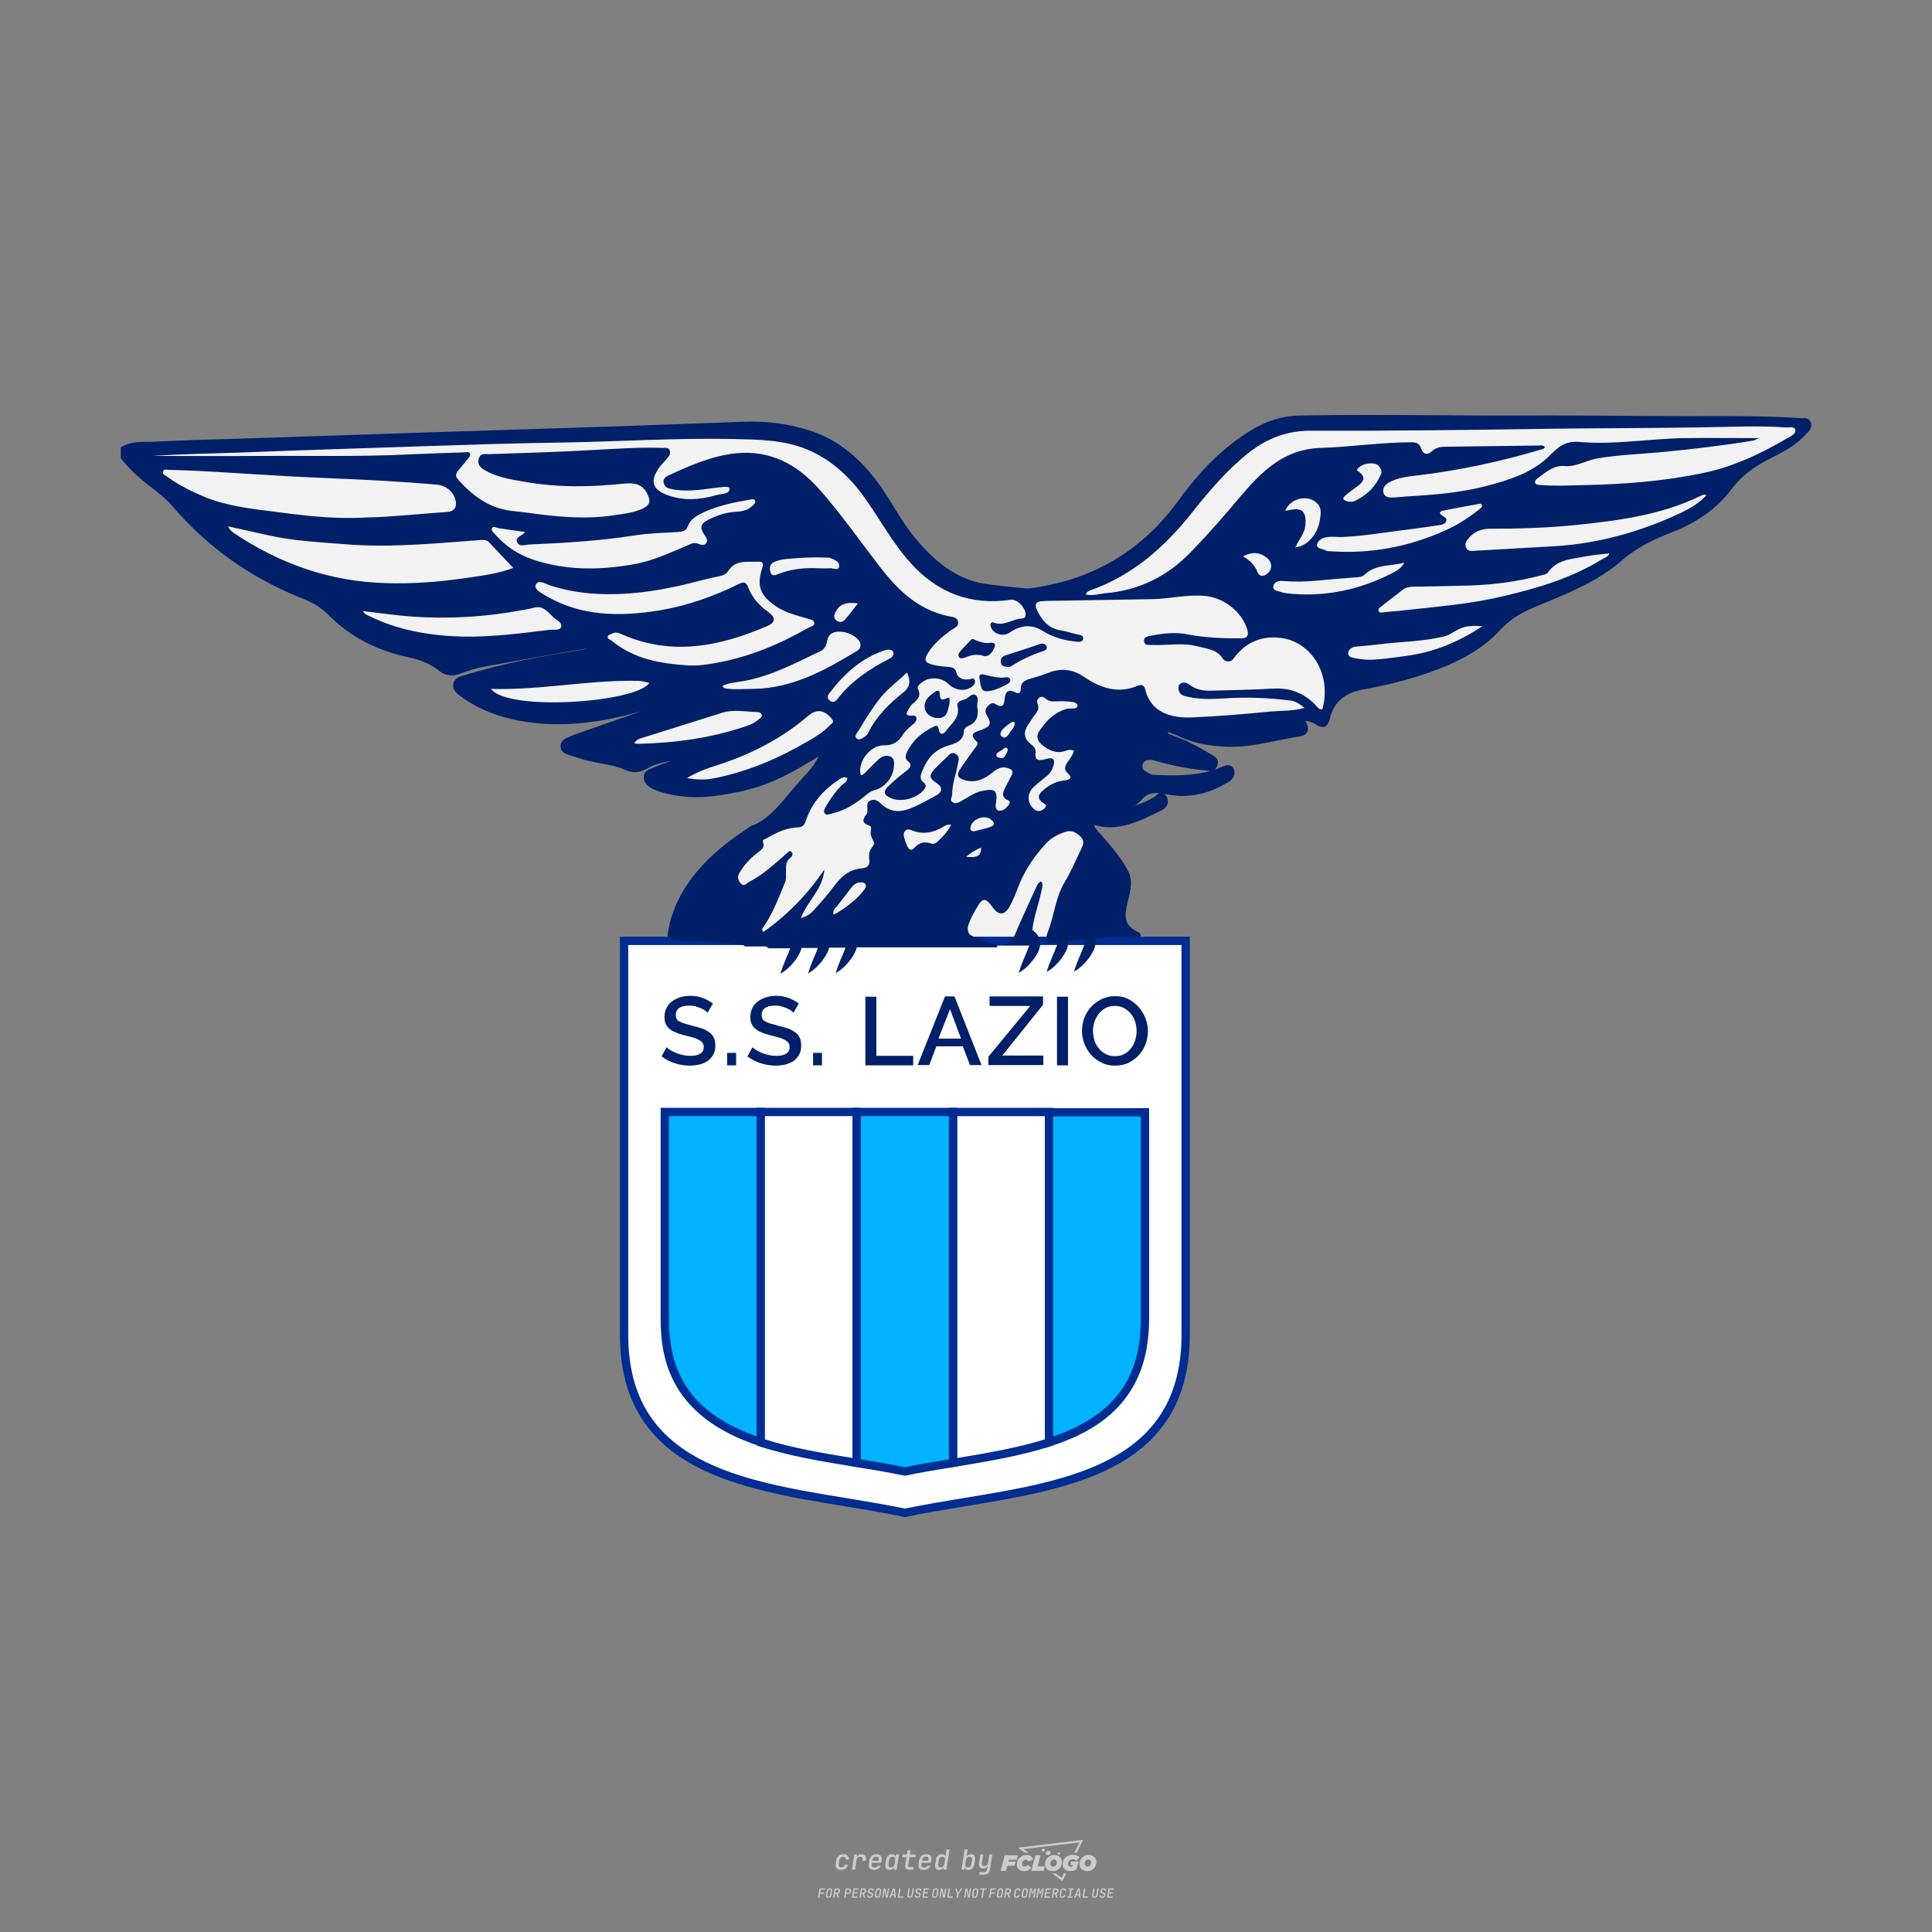 <?xml version="1.0" encoding="UTF-8"?>
<svg data-name="图层_1" xmlns="http://www.w3.org/2000/svg" version="1.1" viewBox="0 0 800 800">
  <rect x="0" y="0" width="800" height="800" fill="#808080" stroke="none"/>
  <!-- Created by @FCLOGO 2025-1-21 GMT+8 21:56:15 . https://fclogo.top/ -->
<!-- FOR PERSONAL USE ONLY NOT FOR COMMERCIAL USE -->
  <path d="M348.219,774.301c-.786,0-1.375-.217-1.768-.652-.393-.435-.528-1.03-.406-1.786l.252-1.648c.122-.755.45-1.35.984-1.785.534-.435,1.194-.652,1.98-.652.755,0,1.329.199,1.722.595.393.397.551.938.475,1.625h-1.236c.03-.359-.055-.637-.257-.836-.202-.198-.498-.297-.887-.297-.42,0-.763.117-1.03.349-.267.233-.435.563-.503.99l-.263,1.659c-.069.435-.006.769.189,1.002.195.233.502.349.921.349.389,0,.715-.099.979-.297.263-.198.436-.48.521-.847h1.236c-.137.687-.467,1.231-.99,1.631-.523.401-1.162.6-1.917.6ZM352.797,774.187l.996-6.294h1.19l-.195,1.19c.336-.87.973-1.304,1.911-1.304.671,0,1.169.208,1.493.624.324.416.429.986.315,1.71l-.069.423h-1.27l.057-.32c.069-.45.011-.795-.171-1.036-.183-.24-.477-.361-.881-.361-.405,0-.74.122-1.007.366-.267.245-.435.588-.503,1.03l-.63,3.971h-1.236ZM361.906,774.301c-.77,0-1.346-.223-1.728-.669s-.515-1.036-.401-1.768l.252-1.648c.084-.488.257-.915.521-1.282s.601-.651,1.013-.852c.412-.202.873-.304,1.385-.304.77,0,1.349.224,1.734.669.385.446.517,1.036.395,1.768l-.172,1.121h-3.845l-.092.526c-.153.954.217,1.431,1.11,1.431.717,0,1.175-.248,1.373-.744h1.225c-.168.534-.503.96-1.007,1.276-.504.317-1.091.475-1.763.475ZM361.231,770.216l-.046.286,2.655-.012.046-.286c.069-.466.013-.822-.166-1.07-.179-.248-.486-.372-.921-.372-.443,0-.795.126-1.059.378-.263.252-.433.611-.509,1.076ZM368.326,774.301c-.633,0-1.103-.212-1.408-.635s-.397-1.001-.274-1.734l.274-1.774c.115-.733.393-1.312.836-1.74.442-.427.98-.641,1.613-.641.465,0,.83.119,1.093.354.263.236.391.557.383.962h.023l.172-1.202h1.236l-.996,6.294h-1.225l.195-1.201h-.023c-.122.412-.351.734-.687.967s-.74.349-1.213.349ZM368.932,773.226c.389,0,.715-.119.978-.355.263-.236.429-.572.498-1.007l.252-1.648c.069-.427.01-.761-.177-1.002-.187-.24-.475-.36-.864-.36-.397,0-.725.118-.984.354-.26.236-.423.572-.492,1.007l-.252,1.648c-.069.443-.013.78.166,1.013.179.233.471.349.876.349ZM376.348,774.187c-.572,0-.994-.157-1.264-.469-.271-.312-.361-.751-.269-1.316l.538-3.387h-1.739l.171-1.122h1.74l.275-1.716h1.236l-.275,1.716h2.472l-.183,1.122h-2.461l-.538,3.387c-.076.442.099.664.526.664h1.717l-.172,1.121h-1.774ZM382.504,774.301c-.77,0-1.346-.223-1.728-.669s-.515-1.036-.401-1.768l.252-1.648c.084-.488.257-.915.521-1.282s.601-.651,1.013-.852c.412-.202.873-.304,1.385-.304.77,0,1.349.224,1.734.669.385.446.517,1.036.395,1.768l-.172,1.121h-3.845l-.092.526c-.153.954.217,1.431,1.11,1.431.717,0,1.175-.248,1.373-.744h1.225c-.168.534-.503.96-1.007,1.276-.504.317-1.091.475-1.763.475ZM381.829,770.216l-.046.286,2.655-.012.046-.286c.069-.466.013-.822-.166-1.07-.179-.248-.486-.372-.921-.372-.443,0-.795.126-1.059.378-.263.252-.433.611-.509,1.076ZM388.924,774.301c-.633,0-1.101-.212-1.402-.635-.301-.423-.395-1.001-.28-1.734l.274-1.774c.115-.733.393-1.312.836-1.74.442-.427.98-.641,1.613-.641.465,0,.83.119,1.093.354.263.236.391.557.383.962h.023l.206-1.465.298-1.796h1.236l-1.327,8.354h-1.225l.195-1.201h-.023c-.122.412-.351.734-.687.967s-.74.349-1.213.349ZM389.531,773.226c.389,0,.715-.119.978-.355.263-.236.429-.572.498-1.007l.252-1.648c.076-.427.019-.761-.172-1.002-.191-.24-.48-.36-.87-.36-.397,0-.725.118-.984.354-.26.236-.423.572-.492,1.007l-.252,1.648c-.076.443-.023.78.16,1.013s.477.349.881.349ZM401.017,774.301c-.473,0-.839-.116-1.099-.349-.26-.233-.385-.555-.378-.967h-.011l-.195,1.201h-1.224l1.327-8.354h1.236l-.286,1.796-.274,1.465h.046c.122-.412.353-.735.692-.967.34-.232.742-.349,1.208-.349.633,0,1.1.214,1.402.641.301.428.395,1.007.281,1.74l-.275,1.774c-.115.733-.395,1.31-.841,1.734-.446.423-.982.635-1.608.635ZM400.766,773.226c.397,0,.723-.116.979-.349.256-.233.422-.571.498-1.013l.252-1.648c.069-.435.011-.77-.171-1.007-.183-.236-.473-.354-.87-.354-.389,0-.715.12-.979.36s-.429.574-.498,1.002l-.252,1.648c-.069.435-.011.771.172,1.007.183.236.473.355.87.355ZM405.469,776.247l.172-1.064h1.934c.641,0,1.007-.302,1.099-.905l.103-.675.206-1.19h-.035c-.122.42-.347.744-.675.973-.328.229-.729.343-1.201.343-.626,0-1.093-.201-1.402-.601s-.41-.944-.303-1.631l.584-3.605h1.236l-.561,3.479c-.061.412,0,.732.183.961s.465.343.847.343c.389,0,.717-.122.984-.366.267-.244.431-.584.492-1.018l.538-3.399h1.236l-1.007,6.409c-.099.603-.37,1.078-.812,1.425-.443.347-1.0.521-1.671.521h-1.946ZM417.787,770.085h3.221l.537-1.855h-5.466l-1.708,6.442h2.147l.586-2.099h3.026l.439-1.708h-3.026l.244-.781ZM424.229,772.916c-.586,0-1.025-.39-1.025-1.123,0-.878.634-1.757,1.611-1.757.488,0,.878.244,1.025.781l1.952-.83c-.293-1.171-1.269-1.903-2.635-1.903-2.782,0-4.148,2.147-4.148,3.904s1.269,2.83,3.075,2.83c1.367,0,2.342-.586,2.977-1.415l-1.513-1.171c-.39.439-.83.683-1.318.683ZM430.915,768.231h-2.147l-1.757,6.442h5.124l.488-1.855h-2.928l1.22-4.587ZM439.748,771.013c0-1.659-1.318-2.928-3.221-2.928-2.196,0-3.807,1.806-3.807,3.807,0,1.659,1.318,2.928,3.221,2.928,2.196,0,3.807-1.806,3.807-3.807ZM434.917,771.696c0-.83.586-1.708,1.513-1.708.781,0,1.171.537,1.171,1.22,0,.83-.586,1.708-1.513,1.708-.781,0-1.171-.537-1.171-1.22ZM443.213,772.233h1.074l-.195.683c-.146.049-.342.098-.586.098-.683,0-1.269-.39-1.269-1.22,0-1.025.732-1.903,1.952-1.903.586,0,1.123.244,1.513.586l1.367-1.367c-.439-.537-1.513-1.074-2.733-1.074-2.587,0-4.295,1.757-4.295,3.855,0,2.05,1.611,2.879,3.221,2.879.927,0,1.855-.293,2.489-.683l.927-3.319h-3.123l-.342,1.464ZM450.777,768.084c-2.196,0-3.807,1.806-3.807,3.807,0,1.659,1.318,2.928,3.221,2.928,2.196,0,3.807-1.806,3.807-3.807,0-1.659-1.318-2.928-3.221-2.928ZM450.338,772.916c-.781,0-1.171-.537-1.171-1.22,0-.83.586-1.708,1.513-1.708.781,0,1.171.537,1.171,1.22,0,.83-.586,1.708-1.513,1.708ZM437.942,767.499c-.049.293.098.488.439.488s.537-.195.634-.488c.049-.244-.098-.488-.439-.488s-.586.244-.634.488ZM432.135,765.498c-.439,0-.732.244-.781.586s.098.586.537.586.732-.244.781-.586c.098-.342-.098-.586-.537-.586ZM433.013,767.303c-.098.537.146.878.83.878.634,0,1.074-.39,1.171-.878s-.146-.878-.83-.878c-.683,0-1.074.39-1.171.878ZM439.602,777.552l-2.44-1.806h-1.513l4.246,3.172,1.611-3.172h-.976l-.927,1.806ZM425.839,767.157l-2.001-1.464,23.132-2.782-2.147,4.246h1.025l2.684-5.319-26.988,3.221,2.782,2.099h1.513ZM338.719,785.785l.609-3.832h2.32l-.084.519h-1.764l-.184,1.145h1.627l-.084.525h-1.617l-.257,1.643h-.567ZM342.97,785.838c-.357,0-.623-.101-.798-.302-.175-.201-.234-.473-.178-.816l.268-1.701c.056-.343.203-.615.441-.816.238-.201.535-.302.892-.302s.623.1.798.299c.175.199.236.471.184.814l-.268,1.706c-.056.343-.204.615-.444.816-.24.201-.538.302-.895.302ZM343.049,785.334c.193,0,.348-.052.467-.158.119-.105.194-.257.226-.457l.268-1.701c.032-.199.005-.352-.079-.457-.084-.105-.222-.158-.415-.158s-.347.052-.465.158c-.117.105-.192.257-.223.457l-.268,1.701c-.032.2-.005.352.079.457s.22.158.409.158ZM344.996,785.785l.609-3.832h1.202c.238,0,.439.046.604.139.165.093.283.223.357.391s.091.366.052.593c-.038.259-.14.484-.304.675-.165.191-.366.321-.604.391l.535,1.643h-.619l-.478-1.575h-.541l-.247,1.575h-.567ZM345.888,783.707h.635c.189,0,.349-.056.48-.168.131-.112.211-.262.239-.451.032-.193,0-.345-.094-.459-.095-.114-.236-.171-.425-.171h-.635l-.2,1.249ZM349.545,785.785l.609-3.832h1.254c.371,0,.651.105.84.315.189.21.255.49.199.84-.038.234-.122.438-.249.611s-.29.307-.488.402c-.198.095-.419.142-.664.142h-.693l-.241,1.522h-.567ZM350.432,783.754h.693c.192,0,.357-.059.493-.176.136-.117.22-.274.252-.47s-.002-.352-.1-.47-.245-.176-.441-.176h-.688l-.21,1.291ZM352.747,785.785l.609-3.832h2.252l-.079.504h-1.695l-.173,1.087h1.512l-.079.499h-1.512l-.194,1.239h1.69l-.079.504h-2.252ZM355.843,785.785l.609-3.832h1.202c.238,0,.439.046.604.139.165.093.283.223.357.391s.091.366.052.593c-.038.259-.14.484-.304.675-.165.191-.366.321-.604.391l.535,1.643h-.619l-.478-1.575h-.541l-.247,1.575h-.567ZM356.736,783.707h.635c.189,0,.349-.056.48-.168.131-.112.211-.262.239-.451.032-.193,0-.345-.094-.459-.095-.114-.236-.171-.425-.171h-.635l-.2,1.249ZM360.132,785.838c-.385,0-.674-.095-.866-.286-.192-.191-.264-.451-.215-.779h.567c-.028.175.011.312.116.412.105.1.266.149.483.149.203,0,.37-.049.501-.147.131-.098.211-.233.239-.404.021-.15.001-.279-.06-.386-.061-.107-.158-.181-.291-.223l-.457-.136c-.266-.08-.462-.217-.588-.409-.126-.192-.17-.42-.131-.682.035-.21.112-.394.231-.551s.273-.28.462-.367.402-.131.64-.131c.35,0,.616.095.798.286.182.191.248.444.2.759h-.567c.028-.168-.003-.3-.092-.396-.089-.096-.23-.144-.422-.144-.189,0-.343.045-.462.134-.119.089-.189.214-.21.375-.025.151-.007.279.052.386s.158.181.294.223l.467.147c.262.081.456.217.58.409.124.193.165.422.123.688-.035.217-.116.406-.241.567-.126.161-.288.286-.485.375-.198.089-.419.134-.664.134ZM363.265,785.838c-.357,0-.623-.101-.798-.302-.175-.201-.234-.473-.178-.816l.268-1.701c.056-.343.203-.615.441-.816.238-.201.535-.302.892-.302s.623.1.798.299c.175.199.236.471.184.814l-.268,1.706c-.056.343-.204.615-.444.816-.24.201-.538.302-.895.302ZM363.344,785.334c.193,0,.348-.052.467-.158.119-.105.194-.257.226-.457l.268-1.701c.032-.199.005-.352-.079-.457-.084-.105-.222-.158-.415-.158s-.347.052-.465.158c-.117.105-.192.257-.223.457l-.268,1.701c-.032.2-.005.352.079.457s.22.158.409.158ZM365.275,785.785l.609-3.832h.709l.619,3.186c.007-.098.017-.217.029-.357.012-.14.027-.285.045-.435.018-.151.037-.289.058-.415l.315-1.979h.525l-.609,3.832h-.709l-.614-3.186c-.007.095-.017.209-.029.344s-.027.276-.045.423c-.018.147-.037.283-.058.409l-.315,2.01h-.53ZM368.225,785.785l1.585-3.832h.745l.373,3.832h-.562l-.073-.971h-1.087l-.388.971h-.593ZM369.385,784.342h.871l-.089-1.102c-.018-.196-.03-.365-.037-.509-.007-.143-.011-.243-.011-.299-.018.056-.052.156-.102.299s-.115.311-.192.504l-.441,1.107ZM371.721,785.785l.609-3.832h.567l-.525,3.312h1.674l-.079.52h-2.247ZM376.678,785.838c-.367,0-.634-.101-.8-.302-.166-.201-.221-.475-.165-.821l.436-2.761h.567l-.436,2.755c-.032.196-.008.35.071.462.079.112.214.168.407.168.193,0,.347-.056.465-.168.117-.112.192-.266.223-.462l.435-2.755h.567l-.436,2.761c-.056.35-.2.625-.433.824-.233.199-.533.299-.9.299ZM379.844,785.838c-.385,0-.674-.095-.866-.286-.192-.191-.264-.451-.215-.779h.567c-.028.175.011.312.116.412.105.1.266.149.483.149.203,0,.37-.049.501-.147.131-.098.211-.233.239-.404.021-.15.001-.279-.06-.386-.061-.107-.158-.181-.291-.223l-.457-.136c-.266-.08-.462-.217-.588-.409-.126-.192-.17-.42-.131-.682.035-.21.112-.394.231-.551s.273-.28.462-.367.402-.131.64-.131c.35,0,.616.095.798.286.182.191.248.444.2.759h-.567c.028-.168-.003-.3-.092-.396-.089-.096-.23-.144-.422-.144-.189,0-.343.045-.462.134-.119.089-.189.214-.21.375-.025.151-.007.279.052.386s.158.181.294.223l.467.147c.262.081.456.217.58.409.124.193.165.422.123.688-.035.217-.116.406-.241.567-.126.161-.288.286-.485.375-.198.089-.419.134-.664.134ZM381.906,785.785l.609-3.832h2.252l-.079.504h-1.695l-.173,1.087h1.512l-.079.499h-1.512l-.194,1.239h1.69l-.079.504h-2.252ZM386.943,785.838c-.357,0-.623-.101-.798-.302-.175-.201-.234-.473-.178-.816l.268-1.701c.056-.343.203-.615.441-.816.238-.201.535-.302.892-.302s.623.1.798.299c.175.199.236.471.184.814l-.268,1.706c-.056.343-.204.615-.444.816-.24.201-.538.302-.895.302ZM387.021,785.334c.193,0,.348-.052.467-.158.119-.105.194-.257.226-.457l.268-1.701c.032-.199.005-.352-.079-.457-.084-.105-.222-.158-.415-.158s-.347.052-.465.158c-.117.105-.192.257-.223.457l-.268,1.701c-.032.2-.005.352.079.457s.22.158.409.158ZM388.953,785.785l.609-3.832h.709l.619,3.186c.007-.098.017-.217.029-.357.012-.14.027-.285.045-.435.018-.151.037-.289.058-.415l.315-1.979h.525l-.609,3.832h-.709l-.614-3.186c-.007.095-.017.209-.029.344s-.027.276-.045.423c-.018.147-.037.283-.058.409l-.315,2.01h-.53ZM392.249,785.785l.609-3.832h.567l-.525,3.312h1.674l-.079.52h-2.247ZM396.117,785.785l.22-1.412-.751-2.42h.577l.446,1.449c.028.095.05.184.066.268.016.084.025.147.029.189.018-.042.046-.105.087-.189.04-.084.088-.173.144-.268l.898-1.449h.598l-1.528,2.42-.22,1.412h-.567ZM399.217,785.785l.609-3.832h.709l.619,3.186c.007-.098.017-.217.029-.357.012-.14.027-.285.044-.435.018-.151.037-.289.058-.415l.315-1.979h.525l-.609,3.832h-.709l-.614-3.186c-.007.095-.017.209-.029.344s-.027.276-.045.423c-.018.147-.037.283-.058.409l-.315,2.01h-.53ZM403.505,785.838c-.357,0-.623-.101-.798-.302-.175-.201-.234-.473-.178-.816l.268-1.701c.056-.343.203-.615.441-.816.238-.201.535-.302.892-.302.357,0,.623.1.798.299.175.199.236.471.184.814l-.268,1.706c-.056.343-.204.615-.444.816-.239.201-.538.302-.895.302ZM403.584,785.334c.193,0,.348-.052.467-.158.119-.105.194-.257.226-.457l.268-1.701c.032-.199.005-.352-.079-.457-.084-.105-.222-.158-.415-.158-.193,0-.347.052-.465.158-.117.105-.191.257-.223.457l-.268,1.701c-.032.2-.005.352.079.457.084.105.22.158.409.158ZM406.381,785.785l.525-3.312h-1.023l.084-.519h2.619l-.084.519h-1.029l-.525,3.312h-.567ZM409.518,785.785l.609-3.832h2.32l-.084.519h-1.764l-.184,1.145h1.627l-.084.525h-1.617l-.257,1.643h-.567ZM413.769,785.838c-.357,0-.623-.101-.798-.302-.175-.201-.234-.473-.178-.816l.268-1.701c.056-.343.203-.615.441-.816.238-.201.535-.302.892-.302.357,0,.623.1.798.299.175.199.236.471.184.814l-.268,1.706c-.056.343-.204.615-.444.816-.239.201-.538.302-.895.302ZM413.848,785.334c.193,0,.348-.052.467-.158.119-.105.194-.257.226-.457l.268-1.701c.032-.199.005-.352-.079-.457-.084-.105-.222-.158-.415-.158-.193,0-.347.052-.465.158-.117.105-.191.257-.223.457l-.268,1.701c-.032.2-.005.352.079.457.084.105.22.158.409.158ZM415.795,785.785l.609-3.832h1.202c.238,0,.439.046.604.139.164.093.283.223.357.391s.091.366.053.593c-.039.259-.14.484-.304.675-.165.191-.366.321-.604.391l.535,1.643h-.619l-.478-1.575h-.541l-.247,1.575h-.567ZM416.688,783.707h.635c.189,0,.349-.056.48-.168.131-.112.211-.262.239-.451.032-.193,0-.345-.095-.459-.094-.114-.236-.171-.425-.171h-.635l-.199,1.249ZM420.905,785.838c-.36,0-.631-.101-.811-.302-.18-.201-.242-.473-.186-.816l.268-1.701c.056-.346.206-.619.449-.819s.545-.299.906-.299c.357,0,.625.101.806.302.18.201.242.473.186.816h-.567c.031-.199.003-.352-.087-.457-.089-.105-.228-.158-.417-.158-.193,0-.351.052-.475.158-.124.105-.202.255-.234.451l-.268,1.706c-.032.2-.003.352.087.457.089.105.23.158.423.158s.35-.052.472-.158.199-.257.231-.457h.567c-.035.228-.115.425-.239.593s-.281.298-.47.388c-.189.091-.402.136-.64.136ZM424.034,785.838c-.357,0-.623-.101-.798-.302-.175-.201-.234-.473-.178-.816l.268-1.701c.056-.343.203-.615.441-.816.238-.201.535-.302.892-.302.357,0,.623.1.798.299.175.199.236.471.184.814l-.268,1.706c-.056.343-.204.615-.444.816-.239.201-.538.302-.895.302ZM424.112,785.334c.193,0,.348-.052.467-.158.119-.105.194-.257.226-.457l.268-1.701c.032-.199.005-.352-.079-.457-.084-.105-.222-.158-.415-.158-.193,0-.347.052-.465.158-.117.105-.191.257-.223.457l-.268,1.701c-.032.2-.005.352.079.457.084.105.22.158.409.158ZM425.965,785.785l.609-3.832h.687l.184,1.228c.021.119.037.23.047.333.011.103.019.183.026.239.018-.056.047-.136.089-.241.042-.105.091-.217.147-.336l.567-1.223h.709l-.609,3.832h-.535l.204-1.291c.025-.168.058-.352.1-.554.042-.201.087-.404.136-.609s.096-.4.142-.585c.045-.185.087-.348.126-.488l-.855,1.863h-.551l-.283-1.863c-.004.136-.011.295-.021.475s-.024.372-.039.575c-.016.203-.035.407-.058.611-.023.205-.048.396-.076.575l-.205,1.291h-.54ZM429.115,785.785l.609-3.832h.687l.184,1.228c.021.119.037.23.047.333.011.103.019.183.026.239.018-.056.047-.136.089-.241.042-.105.091-.217.147-.336l.567-1.223h.709l-.609,3.832h-.535l.204-1.291c.025-.168.058-.352.1-.554.042-.201.087-.404.136-.609s.096-.4.142-.585c.045-.185.087-.348.126-.488l-.855,1.863h-.551l-.283-1.863c-.004.136-.011.295-.021.475s-.024.372-.039.575c-.016.203-.035.407-.058.611-.023.205-.048.396-.076.575l-.205,1.291h-.54ZM432.411,785.785l.609-3.832h2.252l-.079.504h-1.696l-.173,1.087h1.512l-.079.499h-1.512l-.194,1.239h1.69l-.079.504h-2.252ZM435.507,785.785l.609-3.832h1.202c.238,0,.439.046.604.139.164.093.283.223.357.391s.091.366.053.593c-.039.259-.14.484-.304.675-.165.191-.366.321-.604.391l.535,1.643h-.619l-.478-1.575h-.541l-.247,1.575h-.567ZM436.4,783.707h.635c.189,0,.349-.056.48-.168.131-.112.211-.262.239-.451.032-.193,0-.345-.095-.459-.094-.114-.236-.171-.425-.171h-.635l-.199,1.249ZM439.801,785.838c-.36,0-.631-.101-.811-.302-.18-.201-.242-.473-.186-.816l.268-1.701c.056-.346.206-.619.449-.819s.545-.299.906-.299c.357,0,.625.101.806.302.18.201.242.473.186.816h-.567c.031-.199.003-.352-.087-.457-.089-.105-.228-.158-.417-.158-.193,0-.351.052-.475.158-.124.105-.202.255-.234.451l-.268,1.706c-.032.2-.003.352.087.457.089.105.23.158.423.158s.35-.052.472-.158.199-.257.231-.457h.567c-.035.228-.115.425-.239.593s-.281.298-.47.388c-.189.091-.402.136-.64.136ZM441.879,785.785l.079-.504h.777l.446-2.824h-.777l.084-.504h2.126l-.084.504h-.777l-.446,2.824h.777l-.079.504h-2.126ZM444.74,785.785l1.585-3.832h.745l.373,3.832h-.562l-.073-.971h-1.087l-.388.971h-.593ZM445.9,784.342h.871l-.089-1.102c-.017-.196-.03-.365-.037-.509-.007-.143-.01-.243-.01-.299-.018.056-.052.156-.102.299s-.115.311-.192.504l-.441,1.107ZM448.235,785.785l.609-3.832h.567l-.525,3.312h1.674l-.079.52h-2.247ZM453.193,785.838c-.368,0-.634-.101-.8-.302-.166-.201-.221-.475-.165-.821l.436-2.761h.567l-.436,2.755c-.032.196-.008.35.071.462.079.112.214.168.407.168s.347-.056.465-.168c.117-.112.192-.266.223-.462l.436-2.755h.567l-.436,2.761c-.056.35-.2.625-.433.824-.233.199-.533.299-.9.299ZM456.358,785.838c-.385,0-.674-.095-.866-.286-.193-.191-.264-.451-.215-.779h.567c-.028.175.011.312.115.412.105.1.266.149.483.149.203,0,.37-.049.501-.147s.211-.233.239-.404c.021-.15.001-.279-.06-.386s-.158-.181-.291-.223l-.457-.136c-.266-.08-.462-.217-.588-.409-.126-.192-.17-.42-.131-.682.035-.21.112-.394.231-.551s.273-.28.462-.367c.189-.087.402-.131.64-.131.35,0,.616.095.798.286.182.191.248.444.199.759h-.567c.028-.168-.003-.3-.092-.396-.089-.096-.23-.144-.423-.144-.189,0-.343.045-.462.134-.119.089-.189.214-.21.375-.025.151-.007.279.052.386s.158.181.294.223l.467.147c.262.081.456.217.58.409.124.193.165.422.124.688-.035.217-.116.406-.241.567-.126.161-.288.286-.485.375-.198.089-.419.134-.664.134ZM458.421,785.785l.609-3.832h2.252l-.079.504h-1.696l-.173,1.087h1.512l-.079.499h-1.512l-.194,1.239h1.69l-.079.504h-2.252Z" style="fill: #ccc;"/>
  <g>
    <g>
      <path d="M748.588,175.26c-.492-1.353-1.968-.738-2.953-.861-15.625-1.107-31.374-.861-46.999-.861-22.269,0-44.538-.369-66.808-.246-31.251.123-62.501-.615-93.752,0-7.136.123-13.534,2.338-19.562,6.029-12.057,7.382-21.531,17.471-29.651,28.79-15.625,21.531-36.664,33.588-62.87,36.787-1.353.123-16.61-1.476-20.67-2.338-11.688-2.707-19.932-10.212-27.314-18.947-5.168-6.152-8.858-13.411-13.411-20.055-7.382-10.95-16.733-19.931-29.651-24.115-8.735-2.83-17.84-3.937-27.191-3.568-18.086.615-36.295,1.353-54.381,1.968-47.86,1.476-95.597,3.076-143.335,4.675-15.256.492-30.512.861-45.769,1.599-4.306.246-8.858-.492-13.042,1.845v3.322c1.23,1.599,2.584,3.076,3.937,4.429,5.167,5.537,12.18,9.228,17.102,15.01,14.764,17.348,32.85,29.897,53.889,38.141,4.306,1.722,7.997,4.06,11.073,7.259,8.982,8.982,19.931,14.272,32.235,16.856,4.798.984,9.228,2.707,13.042,5.783,2.338,1.845,4.798,2.092,7.505,1.107,3.199-1.23,6.521-2.338,9.966-2.953,8.366-1.476,16.733-3.076,25.099-4.552,5.66-.984,11.442-2.092,17.225-2.953,1.23-.246,2.83-.123,2.953,1.353.123,1.476-1.476.738-2.338,1.107-.738.246-1.476.369-2.338.492-16.241,2.584-32.358,5.537-48.106,10.458-1.476.492-3.322.738-3.568,2.584-.246,1.968,1.23,2.83,2.584,3.937,10.458,7.628,22.392,10.458,34.942,11.196,16.61.861,32.604-2.953,48.352-8.243,1.476-.492,3.691-2.338,4.429-.369.615,1.599-2.215,1.845-3.691,2.338-11.688,4.183-23.377,8.243-35.065,12.303-1.722.615-3.322,1.23-5.044,1.968-1.107.492-2.215,1.353-2.092,2.707.123,1.23,1.23,1.722,2.338,2.092,2.83.861,5.783,1.968,8.612,2.584,5.044,1.23,10.458,1.599,15.256,3.814,2.953,1.353,5.167.861,7.874-.615,7.136-3.937,15.256-3.691,23.13-4.183-6.767,1.476-13.411,3.445-19.808,6.152-1.353.615-2.953.984-2.953,2.707s1.23,2.707,2.707,3.568c2.83,1.476,5.783,2.092,8.858,2.707,10.458,1.845,19.07.123,28.544-1.845.246-.123.492-.123.738-.246,10.212-2.338,19.193-7.382,28.052-12.796,1.23-.738,2.461-1.968,4.183-1.845.123-.123.246-.246.246-.369.246.369.123.492-.246.369-1.23,4.798-4.552,8.366-7.751,11.811-6.275,6.644-12.919,17.225-21.531,19.931-3.937,3.076-31.62,18.332-34.081,45.769,0,.246,1.353.369,3.568.615h-22.761v163.143c0,64.224,66.192,63.24,116.267,73.698h0c50.075-10.458,116.267-9.474,116.267-73.698v-163.143h-37.279c9.597-.861,18.701-1.722,17.348-2.338-12.919-5.783-.492-17.225-4.798-25.714s-12.919-16.241-13.903-18.455c-.984-2.092-.246-2.953,2.092-2.338,4.306,1.23,8.612.738,12.919-.492,4.675-1.353,8.858-3.568,13.165-5.66,1.845-.861,2.584-2.461,1.476-4.183-1.107-1.845-2.092.123-2.953.615-4.552,2.83-9.474,4.552-14.887,4.552-1.476,0-2.83-.123-3.937-1.599,1.599-.861,3.076-.492,4.429-.492,2.707-.123,5.29-.615,7.013-2.707,3.076-3.814,7.013-3.937,11.196-3.076,1.722.369,3.568.615,5.29.738,7.259.369,13.903-1.845,20.055-5.537,1.476-.861,2.338-2.584,1.599-3.937-.738-1.476-2.338-.492-3.568,0-9.228,3.814-18.947,3.691-28.79,3.199-.492,0-1.107-.246-1.599-.492-2.092-1.107-4.429-2.215-3.814-5.167.615-2.461,3.322-3.568,6.275-2.707,6.767,1.968,13.657,3.445,20.67,4.06,1.476.123,3.445.861,4.06-1.107.738-1.968-1.107-2.707-2.461-3.445-4.675-2.83-9.597-5.413-14.641-7.259-1.599-.615-4.183-1.107-3.199-3.322.738-1.722,2.707,0,4.183.369.369.123.615.246.984.369,6.521,3.322,13.534,4.429,20.793,4.675,10.089.246,19.686-2.83,29.528-4.306,2.461-.369,2.707-1.968,1.722-3.937-.369-.738-1.353-1.23-1.107-2.461,2.584-.246,4.921.369,7.013,1.722,2.338,1.476,3.076.738,3.691-1.599,1.722-7.751,7.136-11.688,14.395-13.042,7.505-1.353,14.887-3.076,22.146-5.29,12.796-4.06,25.222-9.104,34.45-19.193,3.937-4.183,8.243-6.89,13.288-9.104,13.042-5.537,26.575-10.335,37.402-19.931,6.152-5.29,13.165-8.612,20.67-11.565,9.597-3.691,18.086-9.228,24.238-17.471,4.552-6.152,10.335-9.966,16.856-13.288,5.168-2.584,10.335-5.29,14.272-9.843.984-.861,2.091-1.969,1.476-3.445Z" style="fill: #f2f2f2;"/>
      <path d="M374.564,627.561l-.252-.053c-7.8-1.628-16.184-3.011-24.291-4.347-22.415-3.695-45.593-7.515-63.16-17.257-20.048-11.119-29.794-28.553-29.794-53.298v-164.374h19.253c2.55-24.622,24.95-39.667,32.351-44.638.965-.648,1.727-1.159,2.143-1.484l.176-.137.213-.067c6.075-1.91,11.383-8.281,16.066-13.903,1.706-2.047,3.316-3.981,4.939-5.699,2.599-2.8,5.262-5.666,6.736-9.154-.24.15-.484.318-.738.493-.305.21-.604.416-.902.595-8.486,5.186-17.668,10.457-28.293,12.913-.179.074-.339.114-.462.145-.043.01-.085.018-.127.034l-.29.1c-9.33,1.939-18.143,3.769-29.009,1.853-2.898-.579-6.152-1.23-9.214-2.828-1.69-.985-3.368-2.283-3.368-4.659,0-2.289,1.867-3.067,3.102-3.581.192-.08.385-.16.572-.246,2.467-1.044,5.007-1.998,7.645-2.872-3.431.507-6.775,1.397-9.863,3.1-2.858,1.557-5.476,2.262-8.981.657-3.117-1.439-6.625-2.086-10.016-2.713-1.653-.305-3.362-.621-5.019-1.024-1.976-.429-4.032-1.102-6.019-1.752-.893-.293-1.782-.583-2.659-.851-.916-.305-2.988-.995-3.204-3.146-.153-1.679.848-3.079,2.817-3.954,1.655-.71,3.233-1.325,5.129-2.003,8.448-2.935,17.103-5.94,25.767-8.999-11.465,3.323-25.101,6.102-39.442,5.358-14.794-.871-26.105-4.503-35.603-11.431l-.533-.424c-1.269-.999-2.848-2.242-2.546-4.659.317-2.375,2.396-2.994,3.772-3.405.213-.063.424-.126.628-.194,16.163-5.051,32.766-8.034,48.302-10.506.905-.129,1.536-.242,2.142-.444.214-.094.458-.141.704-.163-.196.002-.427.024-.689.076-4.149.619-8.292,1.361-12.3,2.079-1.66.297-3.313.594-4.956.879-4.175.737-8.354,1.505-12.532,2.273-4.188.77-8.376,1.54-12.564,2.279-2.87.512-5.874,1.404-9.738,2.89-3.221,1.17-6.144.735-8.709-1.291-3.331-2.686-7.425-4.496-12.526-5.543-13.161-2.764-24.215-8.547-32.858-17.191-2.869-2.983-6.35-5.263-10.66-6.986-21.515-8.43-39.811-21.38-54.369-38.486-2.532-2.975-5.738-5.458-8.84-7.86-2.819-2.183-5.734-4.44-8.224-7.108-1.553-1.55-2.875-3.039-4.013-4.518l-.255-.332v-4.463l.63-.352c3.447-1.926,7.019-1.933,10.472-1.939,1.075-.002,2.089-.004,3.1-.061,11.464-.554,23.103-.906,34.359-1.247,3.813-.115,7.627-.231,11.44-.354,46.831-1.569,95.257-3.192,143.337-4.676,9.038-.308,18.11-.646,27.183-.984,9.075-.338,18.15-.677,27.194-.985,9.706-.383,18.999.837,27.612,3.628,11.802,3.821,21.711,11.867,30.292,24.597,1.672,2.44,3.251,5,4.778,7.474,2.62,4.247,5.33,8.638,8.555,12.478,6.425,7.603,14.617,15.754,26.649,18.54,4.146.879,19.092,2.371,20.284,2.311,25.943-3.167,46.811-15.377,61.983-36.284,9.248-12.892,19.064-22.418,30.004-29.117,6.63-4.059,13.232-6.09,20.184-6.209,19.116-.376,38.545-.243,57.34-.117,11.941.081,24.288.162,36.43.117,12.737-.069,25.679.022,38.195.111,9.38.066,19.08.135,28.617.135,2.398,0,4.8-.006,7.204-.011,13.083-.031,26.611-.064,39.882.876.215.025.465.009.707-.008.852-.058,2.623-.18,3.305,1.649.949,2.324-.883,4.004-1.748,4.763-3.954,4.542-8.951,7.25-14.596,10.073-5.438,2.77-11.649,6.475-16.417,12.919-5.803,7.777-14.142,13.794-24.785,17.887-6.804,2.678-13.982,5.908-20.309,11.35-9.481,8.404-21.103,13.223-32.343,17.883-1.796.746-3.594,1.49-5.38,2.249-5.389,2.365-9.363,5.086-12.873,8.815-9.541,10.43-22.448,15.548-34.973,19.523-7.054,2.152-14.345,3.893-22.3,5.329-7.422,1.383-11.936,5.454-13.411,12.097-.363,1.382-.856,2.684-2.063,3.159-1.227.482-2.507-.168-3.487-.787-1.443-.934-2.993-1.456-4.627-1.563.167.204.34.434.478.712.767,1.531.878,2.842.332,3.895-.509.981-1.509,1.59-2.971,1.809-3.17.476-6.382,1.132-9.489,1.768-6.54,1.338-13.283,2.725-20.251,2.551-8.65-.293-15.4-1.809-21.244-4.769-.169-.059-.318-.118-.467-.178-.133-.053-.267-.107-.425-.16-.439-.106-.954-.345-1.454-.577-.353-.165-.914-.425-1.203-.474-.129.295-.136.431-.114.482.15.344,1.278.734,1.884.943.256.088.505.175.734.263,4.56,1.669,9.419,4.077,14.835,7.355l.317.167c1.296.684,3.712,1.959,2.659,4.763-.258.828-.691,1.349-1.202,1.67.931-.304,1.857-.645,2.779-1.026.171-.068.334-.14.501-.213,1.039-.455,3.477-1.522,4.637.8.999,1.826.094,4.282-2.08,5.55-6.982,4.189-13.779,6.059-20.737,5.702-1.891-.135-3.78-.398-5.486-.764-.119-.025-.237-.048-.354-.071.297.226.566.54.806.941.844,1.31.771,2.469.559,3.204-.329,1.139-1.242,2.107-2.57,2.727l-1.821.892c-3.643,1.791-7.411,3.645-11.521,4.834-5.231,1.493-9.55,1.651-13.599.494-.452-.119-.746-.147-.923-.148.032.159.109.41.282.778.285.639,1.708,2.25,3.215,3.956,3.117,3.526,7.825,8.856,10.672,14.467,1.932,3.809.911,7.934-.078,11.922-1.409,5.687-2.523,10.179,4.281,13.225.751.341.923,1.003.844,1.467-.051.299-.092.544-.346.763h20.163v164.374c0,24.745-9.745,42.179-29.795,53.298-17.566,9.742-40.744,13.563-63.16,17.257-8.108,1.336-16.492,2.719-24.291,4.347l-.252.053ZM259.527,390.693v161.913c0,53.144,46.208,60.76,90.894,68.127,8.046,1.327,16.364,2.697,24.143,4.315,7.779-1.617,16.097-2.988,24.143-4.315,44.686-7.366,90.894-14.983,90.894-68.127v-161.913h-36.049l-.111-2.456c4.035-.362,10.626-.953,14.31-1.455-5.665-3.923-4.269-9.557-3.019-14.597.92-3.716,1.79-7.225.273-10.217-2.705-5.331-7.288-10.519-10.321-13.951-2.091-2.366-3.201-3.644-3.609-4.561-.695-1.474-.71-2.643-.037-3.453.686-.823,1.883-1.015,3.566-.575,3.613,1.033,7.505.876,12.267-.485,3.899-1.128,7.404-2.852,11.116-4.678l1.849-.905c.691-.323,1.134-.743,1.263-1.189.103-.357.008-.769-.284-1.222-.014-.023-.028-.044-.04-.064-.114.101-.241.224-.333.314-.285.277-.579.564-.936.768-5.088,3.165-10.169,4.715-15.497,4.715-1.622,0-3.474-.162-4.921-2.091l-.858-1.143,1.258-.678c1.546-.833,2.992-.746,4.151-.676.293.018.58.036.863.036,3.086-.141,4.858-.795,6.062-2.258,3.709-4.598,8.572-4.285,12.396-3.499,1.605.344,3.375.591,5.129.716,6.44.326,12.772-1.427,19.333-5.364.888-.518,1.554-1.558,1.152-2.293-.064-.125-.092-.151-.092-.152-.202-.044-.996.3-1.378.467-.191.084-.38.166-.56.238-9.468,3.914-19.27,3.789-29.308,3.285h-.006c-.545.001-1.246-.203-2.081-.619l-.256-.135c-2.107-1.111-4.995-2.633-4.213-6.385.344-1.382,1.19-2.497,2.39-3.186,1.494-.857,3.475-1.022,5.433-.451,7.363,2.142,14.047,3.455,20.432,4.016.282.023.588.068.897.114,1.692.252,1.745.071,1.882-.362.238-.641.226-.886-1.483-1.788l-.393-.21c-5.327-3.222-10.046-5.564-14.475-7.184-.224-.085-.445-.162-.672-.24-1.228-.424-2.756-.952-3.338-2.288-.321-.74-.285-1.563.108-2.449.35-.815.912-1.176,1.321-1.333,1.086-.417,2.199.103,3.182.56.395.183.803.373,1.105.448.3.097.475.166.649.235.133.053.267.107.425.16l.169.071c5.529,2.817,11.972,4.261,20.277,4.542,6.659.172,13.28-1.192,19.687-2.503,3.138-.642,6.382-1.305,9.617-1.79.613-.092,1.032-.278,1.152-.509.119-.229.09-.785-.348-1.661-.048-.097-.177-.25-.302-.398-.448-.532-1.198-1.422-.911-2.855l.179-.896.911-.087c2.79-.263,5.422.377,7.798,1.914.958.605,1.269.563,1.278.565.006-.016.235-.232.555-1.444,1.698-7.65,6.869-12.355,15.358-13.938,7.867-1.419,15.066-3.138,22.013-5.258,12.187-3.867,24.739-8.831,33.901-18.847,3.761-3.995,7.983-6.89,13.702-9.401,1.807-.768,3.611-1.515,5.414-2.263,11.053-4.582,22.48-9.321,31.667-17.463,6.619-5.692,14.02-9.029,21.035-11.789,10.212-3.927,18.184-9.667,23.702-17.062,5.07-6.85,11.582-10.743,17.284-13.648,5.44-2.72,10.234-5.313,13.899-9.551l.121-.121c1.234-1.079,1.357-1.552,1.151-2.046l-.02-.053c-.022-.057-.036-.077-.037-.077-.091-.033-.533-.004-.798.015-.359.024-.731.05-1.114.002-13.116-.928-26.606-.897-39.636-.863-2.407.005-4.81.011-7.21.011-9.546,0-19.25-.069-28.634-.136-12.511-.089-25.453-.18-38.166-.11-12.159.046-24.512-.036-36.459-.117-18.775-.126-38.191-.259-57.277.117-6.504.112-12.7,2.025-18.944,5.848-10.655,6.523-20.237,15.832-29.294,28.458-15.594,21.488-37.033,34.033-63.722,37.291-1.667.153-17.043-1.501-21.074-2.356-12.755-2.954-21.309-11.442-27.997-19.356-3.343-3.979-6.101-8.449-8.767-12.771-1.512-2.45-3.075-4.984-4.719-7.383-8.268-12.264-17.757-19.994-29.015-23.64-8.335-2.7-17.343-3.876-26.763-3.51-9.049.308-18.121.646-27.194.985-9.075.338-18.15.677-27.194.985-48.081,1.483-96.506,3.107-143.335,4.676-3.817.123-7.631.238-11.446.354-11.245.34-22.873.692-34.304,1.245-1.067.061-2.164.062-3.225.064-3.046.005-5.937.011-8.645,1.301v2.151c1.015,1.287,2.188,2.594,3.577,3.981,2.384,2.554,5.219,4.75,7.961,6.873,3.201,2.479,6.51,5.042,9.208,8.211,14.292,16.793,32.259,29.508,53.4,37.792,4.65,1.86,8.412,4.329,11.511,7.552,8.4,8.4,18.743,13.804,31.601,16.505,5.49,1.126,9.927,3.098,13.561,6.029,1.892,1.494,3.903,1.786,6.311.909,3.994-1.536,7.138-2.467,10.17-3.008,4.185-.738,8.367-1.507,12.549-2.276,4.184-.77,8.368-1.538,12.552-2.277,1.641-.285,3.29-.581,4.947-.878,4.025-.721,8.187-1.466,12.311-2.08.738-.149,2.238-.295,3.324.523.61.46.969,1.132,1.037,1.945.057.684-.109,1.242-.494,1.66-.604.657-1.442.657-2.053.657-.18,0-.454,0-.543.028-.949.32-1.785.453-2.637.574-15.426,2.455-31.923,5.418-47.914,10.415-.206.069-.443.139-.681.211-1.471.439-1.943.683-2.034,1.361-.117.938.353,1.407,1.627,2.41.172.135.345.272.516.411,9.046,6.596,19.941,10.079,34.234,10.921,18.074.931,35.085-3.881,47.889-8.182.28-.094.639-.272,1.018-.46,1.107-.547,2.36-1.167,3.554-.698.445.175,1.048.582,1.4,1.522.306.797.132,1.428-.07,1.815-.598,1.15-2.095,1.526-3.417,1.857-.35.088-.686.171-.968.264-11.725,4.196-23.583,8.315-35.05,12.299-1.837.656-3.37,1.254-4.963,1.937-.643.286-1.414.778-1.351,1.465.034.347.292.633,1.501,1.036.863.262,1.768.558,2.678.856,1.929.631,3.924,1.283,5.807,1.693,1.62.395,3.294.704,4.913,1.003,3.541.654,7.202,1.329,10.597,2.897,2.594,1.189,4.449.689,6.771-.579,6.306-3.48,13.313-3.817,20.09-4.143,1.187-.057,2.372-.114,3.552-.188l.339,2.43c-7.243,1.58-13.652,3.57-19.591,6.083-.181.083-.398.174-.614.264-1.335.556-1.588.764-1.588,1.31,0,.935.568,1.614,2.096,2.505,2.7,1.408,5.639,1.995,8.48,2.563,10.32,1.821,18.881.062,27.925-1.817.174-.07.328-.109.449-.139.042-.01.085-.018.127-.035l.266-.094c10.314-2.361,19.332-7.542,27.684-12.646.264-.158.519-.335.779-.515.83-.573,1.819-1.255,3.061-1.459v-3.257l2.254,3.385c.604.905.244,1.56.061,1.799-.055.072-.171.204-.352.317-1.436,4.7-4.671,8.184-7.806,11.559-1.6,1.695-3.187,3.6-4.867,5.617-4.849,5.821-10.338,12.412-17.01,14.608-.485.362-1.182.831-2.106,1.451-7.874,5.288-28.608,19.215-31.227,42.329.486.066,1.138.138,1.778.207l.6.067-.136,2.453h-21.531ZM453.005,341.43h0ZM478.927,328.372c-2.792,0-4.777.973-6.455,3.053-.801.974-1.741,1.646-2.748,2.112,2.855-.692,5.676-1.914,8.522-3.684.126-.073.338-.28.478-.417.36-.351.809-.788,1.373-1.012-.406-.035-.795-.053-1.171-.053ZM476.208,314.615c-.719,0-1.377.156-1.913.463-.632.363-1.042.902-1.217,1.602-.354,1.706.63,2.428,2.963,3.659l.233.123c.68.339.99.349,1.024.349,8.282.412,16.339.57,24.069-1.631-.691.057-1.379-.046-1.895-.123-.256-.038-.507-.076-.745-.096-6.553-.575-13.391-1.918-20.911-4.106-.55-.16-1.093-.24-1.608-.24ZM277.989,290.217c-.104.007-.437.153-.788.318.316-.094.616-.198.799-.302-.007-.012-.011-.017-.011-.017Z" style="fill: #002069;"/>
    </g>
    <g>
      <g>
        <path d="M258.42,389.586v163.143c0,64.224,66.192,63.24,116.267,73.698h0c50.075-10.458,116.267-9.474,116.267-73.698v-163.143h-232.535Z" style="fill: #fff;"/>
        <path d="M374.687,628.185l-.352-.073c-7.789-1.627-16.168-3.007-24.271-4.343-22.456-3.702-45.677-7.53-63.319-17.312-20.219-11.214-30.048-28.788-30.048-53.728v-164.865h235.979v164.865c0,24.94-9.828,42.514-30.047,53.727-17.642,9.784-40.863,13.612-63.319,17.314-8.102,1.336-16.481,2.717-24.271,4.343l-.352.073ZM260.142,391.308v161.421c0,52.726,45.998,60.308,90.482,67.641,8.018,1.322,16.303,2.688,24.063,4.298,7.761-1.61,16.046-2.976,24.063-4.298,44.485-7.333,90.483-14.915,90.483-67.641v-161.421h-229.091Z" style="fill: #002d92;"/>
      </g>
      <g>
        <g>
          <path d="M275.276,460.453v85.755c0,30.266,17.225,43.554,39.74,50.936v-136.691h-39.74Z" style="fill: #00b2ff;"/>
          <path d="M316.738,599.521l-2.259-.74c-36.683-12.027-40.926-35.764-40.926-52.573v-87.477h43.184v140.79ZM276.998,462.175v84.033c0,24.626,11.217,39.677,36.295,48.531v-132.565h-36.295Z" style="fill: #002d92;"/>
        </g>
        <g>
          <path d="M315.016,460.453v136.814c12.303,4.06,26.206,6.275,39.74,8.489v-145.303h-39.74Z" style="fill: #fff;"/>
          <path d="M356.478,607.784l-3.111-.509c-13.174-2.153-26.796-4.381-38.891-8.372l-1.183-.391v-139.781h43.185v149.053ZM316.738,596.015c11.278,3.583,23.964,5.697,36.296,7.715v-141.555h-36.296v133.84Z" style="fill: #002d92;"/>
        </g>
        <g>
          <path d="M394.619,460.453v145.303c13.657-2.215,27.437-4.552,39.74-8.489v-136.814h-39.74Z" style="fill: #fff;"/>
          <path d="M392.897,607.78v-149.049h43.184v139.793l-1.197.383c-12.099,3.873-25.269,6.162-39.99,8.55l-1.998.323ZM396.341,462.175v141.558c13.295-2.172,25.294-4.324,36.296-7.729v-133.828h-36.296Z" style="fill: #002d92;"/>
        </g>
        <g>
          <path d="M354.756,460.453v145.303c6.767,1.107,13.534,2.215,19.931,3.568h0c6.398-1.353,13.165-2.461,19.932-3.568v-145.303h-39.863Z" style="fill: #00b2ff;"/>
          <path d="M374.687,611.084l-.356-.076c-6.384-1.349-13.231-2.469-19.853-3.552l-1.444-.237v-148.489h43.308v148.489l-1.444.237c-6.622,1.083-13.47,2.202-19.854,3.552l-.356.076ZM356.478,604.293c6.084.996,12.318,2.035,18.209,3.271,5.892-1.235,12.125-2.275,18.209-3.271v-142.119h-36.418v142.119Z" style="fill: #002d92;"/>
        </g>
        <g>
          <path d="M434.359,597.267c22.638-7.382,39.74-20.67,39.74-50.936v-85.755h-39.74v136.691Z" style="fill: #00b2ff;"/>
          <path d="M432.638,599.64v-140.785h43.183v87.477c0,35.16-23.357,46.843-40.928,52.573l-2.255.735ZM436.081,462.298v132.568c25.077-8.811,36.296-23.864,36.296-48.535v-84.033h-36.296Z" style="fill: #002d92;"/>
        </g>
      </g>
      <g>
        <path d="M292.993,419.36c-.246-.246-.615-.615-1.107-.984s-1.107-.615-1.845-.984c-.738-.246-1.476-.492-2.215-.738-.861-.246-1.599-.246-2.461-.246-1.845,0-3.322.369-4.183.984-.861.738-1.353,1.599-1.353,2.83,0,.738.123,1.23.369,1.722s.738.861,1.353,1.107c.615.369,1.353.615,2.215.861s1.969.492,3.076.861c1.476.369,2.707.738,3.937,1.107,1.107.369,2.092.984,2.953,1.599s1.476,1.353,1.845,2.215c.492.861.615,1.969.615,3.322,0,1.476-.246,2.707-.861,3.691-.492.984-1.353,1.845-2.215,2.584-.984.615-2.092,1.107-3.322,1.476-1.23.246-2.584.492-4.06.492-2.215,0-4.306-.369-6.275-.984s-3.814-1.599-5.537-2.83l2.092-3.814c.369.369.861.738,1.476,1.107.615.369,1.476.861,2.338,1.23s1.845.615,2.83.861,2.092.369,3.199.369c1.722,0,3.076-.246,4.06-.861s1.476-1.476,1.476-2.707c0-.738-.123-1.353-.492-1.845-.369-.492-.861-.861-1.599-1.23-.615-.369-1.476-.738-2.461-.984s-2.092-.615-3.322-.861c-1.476-.369-2.707-.738-3.691-1.23-1.107-.369-1.969-.861-2.584-1.476-.738-.615-1.23-1.23-1.599-2.092-.369-.738-.492-1.722-.492-2.83,0-1.353.246-2.584.861-3.691.492-1.107,1.23-1.969,2.215-2.707.984-.738,1.969-1.23,3.322-1.722,1.23-.369,2.584-.615,4.06-.615,1.969,0,3.691.246,5.29.861s3.076,1.353,4.306,2.338l-2.215,3.814Z" style="fill: #002069;"/>
        <path d="M301.113,441.137v-5.167h3.691v5.167h-3.691Z" style="fill: #002069;"/>
        <path d="M328.549,419.36c-.246-.246-.615-.615-1.107-.984s-1.107-.615-1.845-.984c-.738-.246-1.476-.492-2.215-.738-.861-.246-1.599-.246-2.461-.246-1.845,0-3.322.369-4.183.984-.861.738-1.353,1.599-1.353,2.83,0,.738.123,1.23.369,1.722s.738.861,1.353,1.107c.615.369,1.353.615,2.215.861s1.969.492,3.076.861c1.476.369,2.707.738,3.937,1.107,1.107.369,2.092.984,2.953,1.599s1.476,1.353,1.845,2.215c.492.861.615,1.969.615,3.322,0,1.476-.246,2.707-.861,3.691-.492.984-1.353,1.845-2.215,2.584-.984.615-2.092,1.107-3.322,1.476-1.23.246-2.584.492-4.06.492-2.215,0-4.306-.369-6.275-.984s-3.814-1.599-5.537-2.83l2.092-3.814c.369.369.861.738,1.476,1.107.615.369,1.476.861,2.338,1.23s1.845.615,2.83.861,2.092.369,3.199.369c1.722,0,3.076-.246,4.06-.861s1.476-1.476,1.476-2.707c0-.738-.123-1.353-.492-1.845-.369-.492-.861-.861-1.599-1.23-.615-.369-1.476-.738-2.461-.984s-2.092-.615-3.322-.861c-1.476-.369-2.707-.738-3.691-1.23-1.107-.369-1.969-.861-2.584-1.476-.738-.615-1.23-1.23-1.599-2.092-.369-.738-.492-1.722-.492-2.83,0-1.353.246-2.584.861-3.691.492-1.107,1.23-1.969,2.215-2.707.984-.738,1.969-1.23,3.322-1.722,1.23-.369,2.584-.615,4.06-.615,1.969,0,3.691.246,5.29.861s3.076,1.353,4.306,2.338l-2.215,3.814Z" style="fill: #002069;"/>
        <path d="M336.67,441.137v-5.167h3.691v5.167h-3.691Z" style="fill: #002069;"/>
        <path d="M358.324,441.137v-28.421h4.552v24.484h15.256v3.937h-19.808Z" style="fill: #002069;"/>
        <path d="M391.297,412.593h3.937l11.196,28.421h-4.798l-2.953-7.751h-10.95l-2.953,7.751h-4.798l11.319-28.421ZM397.941,430.064l-4.552-12.18-4.798,12.18h9.351Z" style="fill: #002069;"/>
        <path d="M409.26,437.569l17.348-21.039h-16.856v-3.937h22.146v3.445l-16.856,21.039h16.979v3.937h-22.761v-3.445Z" style="fill: #002069;"/>
        <path d="M437.681,441.137v-28.421h4.552v28.421h-4.552Z" style="fill: #002069;"/>
        <path d="M461.673,441.26c-2.092,0-3.937-.369-5.537-1.23-1.722-.861-3.076-1.845-4.306-3.199s-2.092-2.953-2.83-4.675c-.615-1.722-.984-3.568-.984-5.29,0-1.845.369-3.691.984-5.413.738-1.722,1.599-3.322,2.83-4.552,1.23-1.353,2.707-2.338,4.306-3.199,1.722-.738,3.445-1.23,5.537-1.23s3.937.369,5.537,1.23c1.722.861,3.076,1.969,4.306,3.322,1.23,1.353,2.092,2.953,2.83,4.675.615,1.722.984,3.445.984,5.29s-.369,3.691-.984,5.413c-.738,1.722-1.599,3.322-2.83,4.552-1.23,1.353-2.707,2.338-4.306,3.199-1.722.738-3.568,1.107-5.537,1.107ZM452.568,426.865c0,1.353.246,2.584.615,3.937.369,1.23.984,2.338,1.845,3.322.738.984,1.722,1.722,2.83,2.338s2.338.861,3.814.861,2.707-.246,3.814-.861,2.092-1.353,2.83-2.338c.738-.984,1.353-2.092,1.722-3.322s.615-2.461.615-3.814-.246-2.707-.615-3.937-.984-2.338-1.845-3.322c-.738-.984-1.722-1.722-2.83-2.338s-2.338-.861-3.691-.861c-1.476,0-2.707.246-3.814.861s-2.092,1.353-2.83,2.338c-.738.984-1.353,2.092-1.845,3.322-.369,1.23-.615,2.461-.615,3.814Z" style="fill: #002069;"/>
      </g>
      <g>
        <path d="M403.969,287.836c-1.599-1.107-2.953,1.476-4.675,1.845-1.476.369-3.199.984-2.83,2.707,1.23,4.798-2.584,7.259-4.798,10.335-.984,1.353-2.461,1.845-2.953-.615-.246-1.476-.615-1.968-2.092-1.23-4.798,2.338-8.612,5.537-10.95,10.335-.738,1.353-1.107,2.83.246,3.937,1.969,1.599.984,2.707-.492,3.937-2.584,1.968-5.044,4.06-7.382,6.275-2.461,2.338-2.215,3.814.984,5.167,4.306,1.845,10.95,0,13.78-3.814.861-1.23.492-1.968-.492-2.83-1.476-1.23-1.23-2.584-.615-4.183,1.969-5.167,4.921-8.982,10.458-10.827,3.076-.984,6.89-1.722,7.013-6.398,0-.615.984-1.599,1.722-1.845,3.568-1.476,4.429-4.183,3.814-7.628-.369-1.599.984-4.06-.738-5.167Z" style="fill: #002069;"/>
        <path d="M389.205,297.31c2.215-.246,3.076-1.968,3.445-3.937.369-1.353.861-2.83.369-4.552-1.476.246-3.691,2.215-3.814-.984-.123-2.83-1.353-1.845-2.584-.984-.984.738-1.969,1.476-2.707,2.461-1.23,1.722-1.476,3.814-.369,5.66,1.353,1.722,3.445,2.584,5.66,2.338Z" style="fill: #002069;"/>
        <path d="M430.668,266.674c-4.675,1.599-9.474,3.199-14.272,4.675-1.599.492-2.215,1.599-1.969,2.953.246,1.722,1.845,1.722,3.076,1.968.369-.123.738-.123.984-.246,4.306-2.83,8.858-4.921,13.78-6.521.615-.246,1.722-.861.984-2.092-.615-.861-1.476-1.107-2.584-.738Z" style="fill: #002069;"/>
        <path d="M407.66,271.719c2.092.123,3.076-1.599,3.937-3.199.861-1.722.369-2.584-1.599-2.338-2.092.369-3.937-.369-5.783-.984-.738-.246-1.476-1.107-2.338-.123-1.353,1.599-2.953,3.076-4.306,4.675-.492.615-1.107,1.599-.369,2.461.615.615,1.476.369,2.215.123,2.584-1.107,5.29-1.722,8.243-.615Z" style="fill: #002069;"/>
        <path d="M416.519,280.454c-3.076.492-5.906-.369-9.474-1.23-.615-.123-1.845.123-1.476,1.599.492,2.092.246,5.537,2.953,5.413,3.076-.123,6.152-1.599,8.982-3.199.615-.369,1.107-1.107.738-1.968-.369-.492-1.107-.738-1.722-.615Z" style="fill: #002069;"/>
        <path d="M748.588,175.26c-.492-1.353-1.968-.738-2.953-.861-15.625-1.107-31.374-.861-46.999-.861-22.269,0-44.538-.369-66.808-.246-31.251.123-62.501-.615-93.752,0-7.136.123-13.534,2.338-19.562,6.029-12.057,7.382-21.531,17.471-29.651,28.79-15.625,21.531-36.664,33.588-62.87,36.787-1.353.123-16.61-1.476-20.67-2.338-11.688-2.707-19.932-10.212-27.314-18.947-5.168-6.152-8.858-13.411-13.411-20.055-7.382-10.95-16.733-19.931-29.651-24.115-8.735-2.83-17.84-3.937-27.191-3.568-18.086.615-36.295,1.353-54.381,1.968-47.86,1.476-95.597,3.076-143.335,4.675-15.256.492-30.512.861-45.769,1.599-4.306.246-8.858-.492-13.042,1.845v3.322c1.23,1.599,2.584,3.076,3.937,4.429,5.167,5.537,12.18,9.228,17.102,15.01,14.764,17.348,32.85,29.897,53.889,38.141,4.306,1.722,7.997,4.06,11.073,7.259,8.982,8.982,19.931,14.272,32.235,16.856,4.798.984,9.228,2.707,13.042,5.783,2.338,1.845,4.798,2.092,7.505,1.107,3.199-1.23,6.521-2.338,9.966-2.953,8.366-1.476,16.733-3.076,25.099-4.552,5.66-.984,11.442-2.092,17.225-2.953,1.23-.246,2.83-.123,2.953,1.353.123,1.476-1.476.738-2.338,1.107-.738.246-1.476.369-2.338.492-16.241,2.584-32.358,5.537-48.106,10.458-1.476.492-3.322.738-3.568,2.584-.246,1.968,1.23,2.83,2.584,3.937,10.458,7.628,22.392,10.458,34.942,11.196,16.61.861,32.604-2.953,48.352-8.243,1.476-.492,3.691-2.338,4.429-.369.615,1.599-2.215,1.845-3.691,2.338-11.688,4.183-23.377,8.243-35.065,12.303-1.722.615-3.322,1.23-5.044,1.968-1.107.492-2.215,1.353-2.092,2.707.123,1.23,1.23,1.722,2.338,2.092,2.83.861,5.783,1.968,8.612,2.584,5.044,1.23,10.458,1.599,15.256,3.814,2.953,1.353,5.167.861,7.874-.615,7.136-3.937,15.256-3.691,23.13-4.183-6.767,1.476-13.411,3.445-19.808,6.152-1.353.615-2.953.984-2.953,2.707s1.23,2.707,2.707,3.568c2.83,1.476,5.783,2.092,8.858,2.707,10.458,1.845,19.07.123,28.544-1.845.246-.123.492-.123.738-.246,10.212-2.338,19.193-7.382,28.052-12.796,1.23-.738,2.461-1.968,4.183-1.845.123-.123.246-.246.246-.369.246.369.123.492-.246.369-1.23,4.798-4.552,8.366-7.751,11.811-6.275,6.644-12.919,17.225-21.531,19.931-3.937,3.076-31.62,18.332-34.081,45.769-.123,1.107,29.774.738,31.005,3.076h8.735c.369.246.738.492,1.107.738h8.858c0,.123-.123.246-.123.369-.492,1.476-1.353,3.199-1.969,4.798-.738,1.722-1.353,3.445-1.969,5.413,1.722-.984,3.199-2.215,4.552-3.691,1.353-1.476,2.461-2.953,3.445-4.921.246-.492.492-.984.615-1.599,0-.123.123-.369.123-.492h6.767c0,.123-.123.246-.123.369-.492,1.476-1.353,3.199-1.969,4.798-.738,1.722-1.353,3.445-1.969,5.413,1.722-.984,3.199-2.215,4.552-3.691,1.353-1.476,2.461-2.953,3.445-4.921.246-.492.492-.984.615-1.599,0-.123.123-.369.123-.492h6.767c0,.123-.123.246-.123.369-.492,1.476-1.353,3.199-1.969,4.798-.738,1.722-1.353,3.445-1.969,5.413,1.722-.984,3.199-2.215,4.552-3.691,1.353-1.476,2.461-2.953,3.445-4.921.246-.492.492-.984.615-1.599,0-.123.123-.369.123-.492h58.195c0-.246-.123-.492-.123-.738h13.288v.123c-.123.246-.123.615-.369.984-.492,1.476-1.353,3.199-1.969,4.798-.738,1.722-1.353,3.445-1.969,5.413,1.722-.984,3.199-2.215,4.552-3.691s2.461-2.953,3.445-4.921c.246-.492.492-.984.615-1.599.123-.246.123-.615.246-.984v-.984c0-1.23-.492-2.584-1.107-3.568-.615-.861-1.353-1.476-2.092-2.092.615-5.413,2.584-10.458,3.691-15.748.246-1.476.984-2.83,0-4.306-1.599.615-1.845,1.969-2.338,2.953-2.953,6.398-5.906,12.796-8.612,19.193-1.23,2.83-3.322,4.183-6.275,4.06-4.06-.123-7.628-2.092-11.319-3.568-1.845-.738-2.215-2.707-1.599-4.675.738-2.338,1.969-4.552,3.199-6.644,2.707-4.798,3.814-4.798,6.89-.492,2.338,3.199,4.675,3.322,6.767-.123,1.353-2.338,2.338-4.798,3.322-7.259,2.461-6.89,6.275-12.796,11.073-18.209,2.338-2.83,5.413-4.675,8.982-5.783,2.584-.861,4.552.369,6.275,2.092s.984,3.445.123,5.167c-2.215,4.552-4.183,9.228-6.767,13.534-3.937,6.521-4.306,14.149-7.136,21.039-.492,1.353-.738,2.953-.369,4.552.615-.123,2.215-.369,4.429-.615v.738c0,.123,0,.246-.123.369-.123.246-.123.615-.369.984-.492,1.476-1.353,3.199-1.969,4.798-.738,1.722-1.353,3.445-1.969,5.413,1.722-.984,3.199-2.215,4.552-3.691s2.461-2.953,3.445-4.921c.246-.492.492-.984.615-1.599.123-.246.123-.615.246-.984v-.984c0-.246,0-.492-.123-.738,2.092-.246,4.429-.369,6.89-.615.123.492.123.984.123,1.476v.369c0,.123,0,.246-.123.369-.123.246-.123.615-.369.984-.492,1.476-1.353,3.199-1.969,4.798-.738,1.722-1.353,3.445-1.969,5.413,1.722-.984,3.199-2.215,4.552-3.691s2.461-2.953,3.445-4.921c.246-.492.492-.984.615-1.599.123-.246.123-.615.246-.984v-.984c0-.615-.123-1.23-.246-1.722,9.72-.861,18.824-1.722,17.471-2.338-12.919-5.783-.492-17.225-4.798-25.714-4.306-8.366-12.919-16.241-13.903-18.455-.984-2.092-.246-2.953,2.092-2.338,4.306,1.23,8.612.738,12.919-.492,4.675-1.353,8.858-3.568,13.165-5.66,1.845-.861,2.584-2.461,1.476-4.183-1.107-1.845-2.092.123-2.953.615-4.552,2.83-9.474,4.552-14.887,4.552-1.476,0-2.83-.123-3.937-1.599,1.599-.861,3.076-.492,4.429-.492,2.707-.123,5.29-.615,7.013-2.707,3.076-3.814,7.013-3.937,11.196-3.076,1.722.369,3.568.615,5.29.738,7.259.369,13.903-1.845,20.055-5.537,1.476-.861,2.338-2.584,1.599-3.937-.738-1.476-2.338-.492-3.568,0-9.228,3.814-18.947,3.691-28.79,3.199-.492,0-1.107-.246-1.599-.492-2.092-1.107-4.429-2.215-3.814-5.167.615-2.461,3.322-3.568,6.275-2.707,6.767,1.968,13.657,3.445,20.67,4.06,1.476.123,3.445.861,4.06-1.107.738-1.968-1.107-2.707-2.461-3.445-4.675-2.83-9.597-5.413-14.641-7.259-1.599-.615-4.183-1.107-3.199-3.322.738-1.722,2.707,0,4.183.369.369.123.615.246.984.369,6.521,3.322,13.534,4.429,20.793,4.675,10.089.246,19.686-2.83,29.528-4.306,2.461-.369,2.707-1.968,1.722-3.937-.369-.738-1.353-1.23-1.107-2.461,2.584-.246,4.921.369,7.013,1.722,2.338,1.476,3.076.738,3.691-1.599,1.722-7.751,7.136-11.688,14.395-13.042,7.505-1.353,14.887-3.076,22.146-5.29,12.796-4.06,25.222-9.104,34.45-19.193,3.937-4.183,8.243-6.89,13.288-9.104,13.042-5.537,26.575-10.335,37.402-19.931,6.152-5.29,13.165-8.612,20.67-11.565,9.597-3.691,18.086-9.228,24.238-17.471,4.552-6.152,10.335-9.966,16.856-13.288,5.168-2.584,10.335-5.29,14.272-9.843,1.107.123,2.215-.984,1.599-2.461ZM69.07,197.283c-.738-.492-2.092-.984-1.476-2.215.369-.984,1.599-.492,2.461-.492,12.796.246,25.468,1.23,38.141,1.968,9.351.615,18.701,1.107,28.175,1.476,15.01.615,29.897,1.353,44.907,2.707,3.814.369,7.259,3.691,7.505,7.382.246,2.953-1.722,3.814-4.183,3.937-11.565.738-23.13,2.092-32.358,2.215-15.133.861-27.683-.984-40.232-2.584-9.104-1.107-18.209-2.338-26.698-5.66-5.66-2.338-11.196-5.044-16.241-8.735ZM96.753,220.66c-.615-.492-1.23-.984-1.722-1.599-.246-.246-.246-.615-.615-1.107,5.537,1.23,10.827,2.338,16.117,3.568,10.581,2.461,21.408,2.953,32.235,3.814,18.824,1.599,37.525-.369,56.227-1.722,1.476-.123,2.707,0,3.691,1.107,3.199,3.445,6.398,6.767,9.843,10.458-6.521,2.461-13.165,3.199-19.686,4.183-10.95,1.599-22.023,2.461-33.096,2.092-23.13-.615-43.923-7.997-62.993-20.793ZM214.128,224.474c.984,2.215,3.445.984,5.167.984,14.395-.615,28.79-1.476,43.062-3.691,6.029-.984,12.18-1.107,18.332-1.476,1.845-.123,3.445-.492,4.06-2.215,1.107-3.199,3.814-4.552,6.521-5.906,6.152-2.83,12.672-4.183,19.316-5.29.738-.123,1.722-.492,2.092.492.369.861-.492,1.353-.984,1.968-1.969,1.968-4.429,2.461-7.013,2.584-4.06.246-7.874,1.476-11.442,3.322-3.199,1.599-3.568,3.199-1.599,6.152.738,1.107,1.599,2.215.861,3.322-.861,1.476-2.338.861-3.568.369-1.969-.738-3.445.492-5.044,1.107-7.136,2.953-14.149,6.275-21.777,7.505-14.026,2.461-27.929,2.584-41.709-2.092-6.029-2.092-11.196-5.537-15.379-10.335-.615-.738-1.722-1.599-1.353-2.461.615-1.23,1.722-.246,2.707-.123,3.568.492,7.136,1.107,11.073,1.599-1.353,1.722-4.306,2.092-3.322,4.183ZM232.337,259.661c-.492,1.476-2.953.984-4.552,1.107-12.057,1.476-24.115,3.076-36.295,2.83-13.288-.369-26.206-2.461-38.264-8.366-.984-.492-2.092-.615-2.953-2.215,7.259.861,14.026,1.845,20.916,2.338,14.887.984,29.651.123,44.292-2.584,1.845-.369,3.814-.615,5.537-1.107,3.937-1.107,5.906,1.845,8.12,3.937,1.353,1.23,3.814,2.215,3.199,4.06ZM203.301,285.252c20.67.615,40.724-3.814,61.025-3.322,1.476,0,3.076.492,4.552.861-5.29,8.12-58.564,11.934-65.577,2.461ZM253.13,265.198c-.615-.492-1.722-.615-1.476-1.599.123-.738,1.107-.861,1.845-1.23,1.476-.861,2.83-.246,4.183.369,20.547,8.982,40.355,4.921,59.918-3.445,3.691-1.599,3.691-3.568.369-6.029-3.691-2.584-6.521-5.783-8.12-9.966-.861-2.338-1.845-2.461-3.937-1.476-10.458,5.167-21.285,8.982-32.85,10.95-16.487,2.584-32.481,2.584-47.368-6.275-1.845-1.107-4.675-2.584-3.814-4.429,1.107-2.215,3.691-.369,5.66.246,6.275,2.092,12.672,3.199,19.316,3.568,15.01.861,29.528-1.845,43.923-5.66,2.461-.615,4.921-1.23,7.505-1.722,1.23-.246,2.461-.861,3.076-1.845,3.199-5.167,8.366-3.814,12.919-4.06,1.845-.123,1.845,1.23,1.353,2.584-2.338,7.259-.984,11.196,5.29,15.625,4.06,2.83,8.735,3.937,13.288,5.29,1.107.369,2.83.492,2.953,1.722.246,1.476-1.599,1.599-2.584,2.215-11.811,6.767-24.238,11.934-37.648,14.395-3.937.738-7.997,1.353-12.057,1.107-11.319-.738-22.392-2.584-31.743-10.335ZM367.92,272.949c-8.12,4.183-15.502,9.228-21.162,16.487-.738.861-1.722,1.845-3.076.738-1.476-1.107-.984-2.338,0-3.445,5.906-7.751,12.919-14.149,22.392-17.348,2.338-.861,4.06-.246,3.937,1.476-.369,1.107-1.23,1.722-2.092,2.092ZM375.548,278.486c1.599,3.322,1.353,5.906-1.353,8.12-6.029,4.798-11.319,9.966-14.764,16.979-.246.492-.615.984-1.107,1.23-1.107.738-2.338,1.968-3.568.984-1.23-.984.123-2.215.738-3.199,2.83-4.921,5.906-9.72,9.474-14.149,3.076-3.691,6.89-6.398,10.581-9.966ZM354.51,269.75c-13.288,7.997-26.698,15.379-42.816,15.502-3.568,0-7.136.369-10.704-.123-.615-.123-1.353,0-1.845-1.107,2.953-1.476,6.152-1.476,9.228-2.092,11.319-2.092,21.162-7.505,31.374-12.303,1.599-.738,2.338-2.215,2.707-4.06.615-3.445,3.076-4.306,6.275-3.937,3.076.246,7.013,2.584,7.505,4.798.369,1.722-.615,2.707-1.722,3.322ZM349.957,256.463c-.984,1.107-2.092,1.476-3.568.492-1.476-1.107-.984-2.338-.369-3.568,1.476-3.076,4.06-4.183,9.228-3.568-1.969,2.584-3.568,4.675-5.29,6.644ZM347.497,234.562c-.369,1.968-2.461.615-3.691.738-1.845.123-3.814,0-5.66,0-5.413-.246-10.704.369-15.748,2.338-1.23.492-2.707,1.23-3.322-.615-.615-1.722-.369-3.445,1.476-4.306,1.476-.615,3.199-1.107,4.798-1.23,5.413-.492,10.95-.861,16.364-.615.861,0,1.845,0,2.584.369,1.476.615,3.445,1.476,3.199,3.322ZM264.203,308.014c-.369,0-.861-.123-1.599-.246,1.107-1.722,2.461-1.968,3.691-2.338,10.827-3.445,21.654-6.767,32.481-10.212,4.921-1.599,9.966-.492,15.01-.369.615,0,1.353.492,1.599.984.492.861-.492,1.353-.984,1.845-1.353,1.23-2.83,2.092-4.552,2.707-14.764,5.167-30.02,7.259-45.646,7.628ZM334.578,306.907c-12.18,7.136-25.099,12.672-39.002,15.379-3.568.738-7.259.615-11.073-.123,4.06-2.461,8.366-4.06,12.796-5.413,13.657-4.429,26.206-10.827,37.156-20.178,3.691-3.199,7.013-2.707,10.089,1.23.984,1.353-.123,1.722-.738,2.338-2.707,2.83-5.906,4.921-9.227,6.767ZM357.586,368.793c-2.338,3.199-7.997,7.751-12.427,9.966-.492-1.845.738-2.707,1.599-3.691,1.845-2.461,3.814-4.921,5.66-7.382.861-1.107,1.722-1.969,3.199-2.215.984-.123,2.092-.246,2.707.615.615,1.107-.246,1.968-.738,2.707ZM388.098,348.615c-.738.738-1.722.984-2.83.615-2.707-.984-4.798-.123-6.644,1.845-1.107,1.23-2.092.984-2.83-.492-.369-.861-.861-1.845-1.107-2.83-.369-1.107-.861-2.461,0-3.568.984-1.23,2.215-.615,3.445-.123,4.183,1.476,8.12.738,11.811-1.353,1.107-.615,2.215-1.599,3.937-1.107-1.599,2.83-3.568,5.044-5.783,7.013ZM400.032,354.767c2.092-1.722,4.06-2.953,6.275-3.814-.123,3.445-1.476,4.306-6.275,3.814ZM409.998,342.464c-2.092.738-4.306,1.107-6.398,1.722-1.353.123-2.092-.369-1.722-1.722.738-3.445,5.906-5.29,8.489-3.076,1.599,1.23,1.722,2.338-.369,3.076ZM415.781,305.43c-1.353-.369-1.969-1.353-1.107-2.707,1.107-1.599,2.83-2.83,4.552-3.814.369-.246.984.123.984.615-.123,1.845-1.599,2.953-2.461,4.429-.492.738-.984,1.353-1.969,1.476ZM417.257,310.721c-.246.861-.615,1.599-1.107,2.338-.492.861-1.353,1.107-2.215.738-.492-.246-1.476-.246-1.353-1.107,0-.861.861-1.23,1.476-1.599.738-.492,1.476-.984,2.092-1.476.738-.123,1.23.369,1.107,1.107ZM441.864,293.496c-5.168,1.353-8.612,4.921-11.442,9.104-1.353,2.092-1.107,3.937.861,5.66,2.953,2.461,6.152,4.06,10.089,2.584.984-.369,2.092-.492,3.322,0-.492,1.968-1.845,3.568-2.953,5.167-.861,1.476-1.107,2.83.369,4.183,2.584,2.215.246,2.707-1.23,2.953-3.814.369-6.767,2.092-9.474,4.552-1.599,1.476-1.722,2.953,0,4.429.738.615,2.707,1.107.984,2.707-1.23,1.107-2.707,1.476-4.183.246-2.953-2.461-3.076-6.644-.123-9.228,1.722-1.599,3.568-3.076,5.413-4.552,1.23-.984,2.092-2.338,2.584-3.814.984-3.076.123-4.06-2.953-3.199-2.707.738-4.798.984-4.306-2.83.123-1.476-.861-2.461-1.969-3.322-2.83-2.215-3.199-4.921-1.23-7.874.984-1.353,1.722-2.83,2.83-4.183s1.969-2.584,1.23-4.429c-.369-.984-.369-1.968.615-2.707s1.845-.369,2.707.369c1.107.984,2.584,1.23,4.06,1.107,1.353,0,2.707-.123,4.06,0,1.845.123,4.798.123,5.044,1.599,0,1.968-2.83,1.107-4.306,1.476ZM547.55,293.742c-1.599.123-2.215-1.23-3.076-2.092-4.798-4.798-10.458-6.89-17.225-6.521-8.489.492-16.979.615-25.468.861-3.322.123-6.521-.369-9.228-2.461-1.107-.861-2.461-1.23-3.691-.492-.861.492-.984,1.476-.861,2.338.246,1.476.984,2.338,2.461,2.83,5.537,1.476,11.073,1.353,16.61.984,9.104-.615,18.086-.246,27.067.861,2.338.246,4.06,1.476,6.029,3.076-4.675,1.353-9.351,1.107-13.78,1.476-10.95,1.107-21.777,1.968-32.727,2.461-8.243.369-17.102-1.722-19.439-11.565-.369-1.476-1.353-2.338-2.953-1.599-8.366,3.568-15.625.984-22.515-3.691-4.675-3.199-9.72-3.691-15.01-1.476-2.461.984-5.044,1.722-7.628,2.461-1.969.615-3.322,1.476-3.445,3.814,0,1.353-.246,2.707-2.461,1.599-2.461-1.353-3.937-.246-4.183,2.584-.246,2.584-.738,4.306-3.814,2.338-1.107-.738-2.338-.123-3.322.984-.984,1.107-1.107,2.338-.246,3.691,1.969,3.445,1.599,4.429-1.969,5.906-2.215.984-6.152,1.23-2.215,5.044.984.861-.246,1.845-.738,2.584-2.092,2.953-4.183,5.783-6.152,8.735-1.599,2.461-1.107,3.691,1.845,4.552,4.429,1.353,8.12-.369,11.442-3.076,1.969-1.599,3.937-2.83,6.644-1.845,1.845.615,2.092,1.353,1.353,2.953-.861,1.722-1.722,3.322-2.584,5.044-.984,1.968-1.845,3.937,1.107,5.29.738.246.984.861.492,1.599-.984,1.353-2.092,2.707-3.937,2.707-.861,0-1.476-.492-1.599-1.476-.123-.615,0-1.353.123-1.969.615-5.044-.492-5.783-5.537-4.798-3.322.615-5.906,2.584-8.735,4.183-1.23.738-2.584,1.353-3.814.492-1.23-.738-.123-2.092-.123-3.076,0-4.552,1.722-8.735,2.461-13.042.246-1.353.738-2.83-.984-3.814-1.722-.984-2.584.246-3.445,1.107-1.845,1.722-3.814,3.568-5.537,5.413-2.092,2.338-1.845,3.568.738,5.29q4.675,3.076-.369,5.66c-3.691,1.969-7.136,4.06-11.073,5.413-4.183,1.476-7.874.861-11.196-2.215-1.107-1.107-2.338-2.092-4.183-1.476-2.215.738-1.353,2.461-1.476,3.937,0,.492,0,1.23-.246,1.599-1.599,2.092-2.461,3.814.984,4.921,1.107.369.738,1.599.615,2.338-.246,1.969.861,3.322,1.476,4.921.246.738-2.092,2.584-2.092,4.552,0,.615-.123,1.353,0,1.969.492,2.461-.615,3.691-2.953,3.937-5.29.369-8.735,3.445-11.688,7.505-2.461,3.322-5.167,6.398-7.997,9.474-1.353,1.599-2.953,2.953-5.66,3.568,2.83-7.136,9.228-12.18,9.72-20.055-6.89,10.212-15.256,18.824-25.222,25.837-.615-.615-.615-.984-.369-1.476,4.183-5.906,6.644-12.55,9.351-19.193.615-1.476.246-2.83.369-4.306,0-2.092-.246-4.183,1.845-5.783.615-.492,1.23-1.476.492-2.338-.984-.984-1.599.246-2.215.738-4.921,4.183-9.597,8.735-15.502,11.688-.984.492-1.969,2.215-3.445.492-1.23-1.476-1.353-2.83-.369-4.429,1.969-3.322,4.552-6.029,7.628-8.366,1.353-.984,2.83-1.969,2.092-4.06-.492-1.353.861-1.353,1.476-1.722,4.06-2.461,8.366-4.429,13.165-4.552,2.215-.123,2.707-1.722,3.199-3.199,2.461-7.013,7.136-12.303,13.288-16.364,1.107-.738,2.215-1.599,3.814-.861-.123,1.599-1.599,2.215-2.584,3.199-2.461,2.461-4.429,5.29-6.152,8.243-.615.984-1.476,2.338-.615,3.322.738.861,2.092.123,3.076-.123,5.413-1.23,9.843-4.183,14.026-7.628.984-.861,1.969-1.599,3.445-1.968,4.306-1.107,7.628-5.29,7.997-9.72.123-1.476.369-3.322-1.353-4.183-1.599-.738-3.322-.246-4.675.861-1.845,1.599-3.568,3.445-5.29,5.167-.738.738-1.353,1.599-2.338,1.722-1.722-5.167,3.814-12.55,9.474-12.427,3.568.123,6.029-1.353,7.751-4.183,1.23-1.968,2.953-3.322,4.675-4.798.738-.615,1.23-1.353,1.107-2.338-.246-1.23-1.353-.984-2.215-.984-2.338.123-2.092-.984-1.23-2.338.492-.738.861-1.599,1.476-2.215,2.092-1.722,4.183-3.322,2.584-6.521-.492-.984.615-1.845,1.353-2.461,3.076-2.707,8.366-2.461,11.196.369,2.707,2.707,7.013,3.322,9.72,1.23.984-.738,1.722-1.722,1.23-2.83s-1.476-.369-2.338-.246c-2.461.246-4.552-.246-5.29-2.953-.492-1.722-1.599-2.092-3.322-2.215-2.092-.123-4.183-.369-6.275-.861-3.322-.738-3.937-2.092-2.092-4.921,2.338-3.814,5.66-6.521,9.228-9.228,1.353-.984,3.691-1.599,3.199-3.814-.369-1.845-2.584-1.845-4.183-2.215-13.042-2.83-21.531-11.565-29.159-21.654-7.997-10.458-15.625-21.285-24.361-31.128-8.982-10.089-20.178-15.994-34.081-14.641-9.966.984-19.193,5.044-28.175,9.228-1.107.492-2.215,1.353-1.969,2.83.369,1.476,1.107,2.338,2.953,2.707,6.029,1.353,12.057.369,17.963-.369,2.338-.246,6.275-1.107,6.398.246.123,2.338-3.445,2.092-5.537,2.707-6.767,1.968-13.657,2.461-20.424-.123-5.906-2.215-7.013-5.66-3.445-10.95,1.107-1.599,2.461-2.83,3.691-4.306.738-.861,1.353-1.845.984-3.076-.492-1.353-1.722-1.107-2.83-1.107-9.597-.369-19.193.369-28.913.861-14.395.861-28.79,1.23-43.308,1.722-1.722,0-3.445-.369-4.06,1.845-.738,2.338.615,3.691,2.338,4.675,5.044,3.076,10.827,3.937,16.61,4.921,13.78,2.461,27.56,2.215,41.462.738,3.814-.369,7.136.123,9.228,3.937,1.722,3.445,1.353,5.044-2.215,6.644-3.691,1.599-7.751,1.968-11.688,2.584-11.565,1.722-23.253.615-34.696-.984-2.707-.369-5.537-.615-8.366-.984-8.858-1.353-15.502-6.398-21.285-12.919-1.23-1.353-.861-2.461,0-3.568,1.353-1.599,2.707-3.199,4.06-4.921.492-.615,1.353-1.476.861-2.338-.492-.738-1.476-.369-2.215-.369-7.874.246-15.625.492-23.5.861-20.055.984-40.109.492-60.164.615-15.133.123-30.266,0-45.4,0,12.55-.861,25.345-.984,38.141-1.476,25.099-.984,50.075-1.722,75.174-2.584,18.578-.615,37.156-1.23,55.734-1.476,23.623-.369,47.368-1.968,71.114-1.476,10.335.246,20.547.246,30.389,4.183,10.458,4.306,18.332,11.688,24.73,20.916,6.152,8.735,11.319,18.332,18.578,26.329,11.073,12.303,24.976,17.594,41.462,15.133,2.83-.369,6.644,3.937,6.029,6.767-.123.738-.984.984-1.476.984-3.937.246-7.382,3.322-11.688,1.722-1.353-.492-1.599.861-1.107,1.968,1.107,2.83,5.044,3.937,7.628,2.215,4.552-3.076,8.982-3.814,14.026-.615,4.06,2.584,8.735,3.814,13.657,4.306,1.107.123,2.584.246,2.83-1.107.369-1.476-1.107-1.599-2.215-1.845-2.338-.492-4.675-1.353-7.136-1.722-5.168-.861-7.874-4.306-9.843-8.612-.984-2.092-.369-3.199,1.845-3.445.615,0,1.107,0,1.722-.123,14.641-.246,29.282-.492,44.046-.738,7.259-.123,14.395-1.968,21.777-1.353,7.997.615,15.625,6.521,17.84,14.149.738,2.584-.492,3.445-2.83,3.445-7.259,0-14.518-.246-21.654-1.599-5.413-1.107-10.704-.492-15.994.615-1.23.246-2.584.615-2.338,2.215.246,1.722,1.599,1.476,2.83,1.476,6.521.369,13.042-1.107,19.439.615,3.568.984,7.751,1.107,10.212,4.921.861,1.353,3.076,2.092,4.552.123,5.413-7.382,12.796-9.966,21.408-8.243,11.688,2.584,19.193,15.502,15.379,29.282ZM514.7,230.379c3.691-1.968,6.767-1.722,9.597.369,2.584,1.845,2.707,4.921.492,6.767-1.599,1.353-3.199,1.353-4.06-.615-1.107-2.707-2.953-4.798-6.029-6.521ZM532.417,245.636c-.615-.123-1.353-.246-1.969-.492-1.23-.492-3.445-.492-3.199-2.215.246-2.092,2.338-2.584,4.183-2.338,4.552.369,9.104.246,13.657-.123,5.783-.615,11.565-.984,17.348-1.476,1.107-.123,1.969-.369,2.707-1.107,4.675-4.429,10.95-3.322,16.363-4.921-.984,1.968-2.707,3.076-4.429,4.06-13.903,7.259-28.79,10.458-44.661,8.612ZM562.683,195.315c-.492-.369-1.107-.492-.615-1.107,1.599-1.845,3.691-2.338,6.029-2.338,1.969,0,3.076.984,3.814,2.707.123.246.123.615.123,1.23-1.599,4.183-4.429,7.751-8.489,10.212-1.722.984-3.322,2.215-5.537,1.599-1.845-.492-2.461-1.23-.738-2.584,1.722-1.476,3.568-2.707,5.29-4.06,2.584-2.092,2.707-3.691.123-5.66ZM583.599,219.183c4.06-.492,8.12-1.107,12.303-1.722,1.23-.123,2.584-.492,2.953-1.722s-.861-1.722-1.599-2.215c-1.476-.984-1.353-1.722.369-2.092,4.798-.984,9.597-1.845,14.395-2.707.615-.123,1.353-.492,1.599.492.246.861-.492,1.107-.984,1.599-4.429,3.568-9.228,6.644-14.518,8.982-14.887,6.644-30.512,9.597-46.876,8.489-.738,0-1.599,0-2.338-.369-1.23-.738-3.691-.615-3.568-2.338.246-1.845,2.338-2.953,4.306-3.199,1.845-.246,3.814,0,5.66,0,9.597-.369,18.947-2.092,28.298-3.199ZM546.566,215.123c-.861,5.906-5.044,10.95-10.212,11.565,1.476-3.322,3.937-5.783,4.183-9.351.492-5.66-1.476-7.382-7.013-6.029-.369.123-.861.123-1.353.123,2.215-5.167,9.474-6.89,13.288-2.953,1.846,1.722,1.476,4.306,1.107,6.644ZM585.445,271.104c-5.168.861-10.335,1.476-15.502,1.968-2.83.246-5.783.123-8.612-.492-1.476-.369-3.199-.369-3.076-2.215.123-1.353,1.476-2.461,3.076-2.584,4.306-.369,8.612-.861,12.919-1.353,7.628-.738,15.379-.984,22.884-2.707,1.23-.246,2.338-.615,3.445-1.23,5.29-3.199,6.767-3.568,13.288-3.199-8.735,5.783-18.086,9.966-28.421,11.811ZM663.326,231.61c-12.55,7.751-26.575,11.934-40.847,15.256-12.18,2.953-24.607,4.06-37.033,5.413-4.06.492-8.243.861-12.303,1.23-.861.123-1.969.492-2.338-.615-.246-.861.615-1.353,1.23-1.845,2.953-2.338,5.783-4.552,8.735-6.767,1.353-1.107,3.076-1.353,4.675-1.353,7.874-.123,15.625-.246,23.5-.492,9.843-.369,19.562-1.599,29.159-4.183,1.107-.246,2.461-.492,2.953-1.353,3.937-5.413,9.966-5.413,15.625-6.521,3.199-.615,6.398-.861,9.72-1.23-.615,1.476-1.969,1.845-3.076,2.461ZM696.176,212.293c-16.733,7.874-34.203,12.796-52.659,13.903-10.827.615-21.654,1.23-32.481,1.845-1.476.123-3.322.492-4.06-1.476-.615-1.722.492-2.953,1.599-4.183,2.461-2.707,5.66-3.568,9.104-3.445,11.442,0,22.884-.369,34.203-1.476,17.84-1.845,35.68-4.06,52.166-12.057.492-.246.984-.492,1.599-.615.123,0,.369.123.984.246-3.076,3.322-6.644,5.413-10.458,7.259ZM740.345,181.289c-11.073,6.521-22.638,12.057-35.434,14.641-15.871,3.322-31.989,4.552-48.229,4.921-6.152.123-12.303.492-18.455,0-.984-.123-2.338,0-2.584-.984s.861-1.722,1.722-2.338c3.199-2.338,6.029-4.921,10.704-4.552,4.429.369,8.612-2.215,12.919-3.076,8.982-1.599,18.209-1.845,27.314-2.707,12.672-1.23,25.345-2.707,37.895-4.798.492-.123.984-.492,2.215-.984-10.827,0-20.793-.123-30.882,0-14.641.246-29.036,2.83-43.431,1.599-5.66-.492-8.489,1.722-11.934,5.167-7.382,7.628-17.225,10.581-27.067,13.165-10.581,2.707-21.285,3.568-32.112,4.183-2.215.123-4.429.492-6.644.492-1.599,0-3.322-.369-3.568-2.338-.246-1.722.738-2.83,2.215-3.814,3.937-2.215,8.243-2.584,12.55-3.076,17.102-2.092,33.834-5.66,50.321-10.581.615-.246,1.353-.123,1.845-1.107-.738-.984-1.969-.615-2.953-.615-12.796.123-25.468.369-38.264.492-2.092,0-3.937.369-5.537,1.845-2.092,1.845-3.691,1.23-4.552-1.23-.615-1.845-1.845-2.461-3.814-2.461-12.672,0-25.222,1.968-37.772,2.338-14.887.492-23.992,9.351-32.727,19.562-6.767,8.12-13.657,15.994-20.916,23.5-9.72,10.089-21.408,15.871-35.311,17.102-2.707.246-5.29,1.23-8.243.492.369-1.353,1.599-1.476,2.338-1.845,17.348-6.275,30.39-17.84,41.709-32.112,7.136-8.982,14.641-17.84,23.746-24.976,7.505-5.783,15.625-8.858,25.345-8.858,31.62.123,63.363-.246,94.982-.738,21.777-.369,43.431-.246,65.208-.615,12.18-.123,24.361-.861,36.541,0,1.353.123,3.445-.615,3.937.984.246,1.845-1.845,2.584-3.076,3.322Z" style="fill: #002069;"/>
      </g>
    </g>
  </g>
</svg>